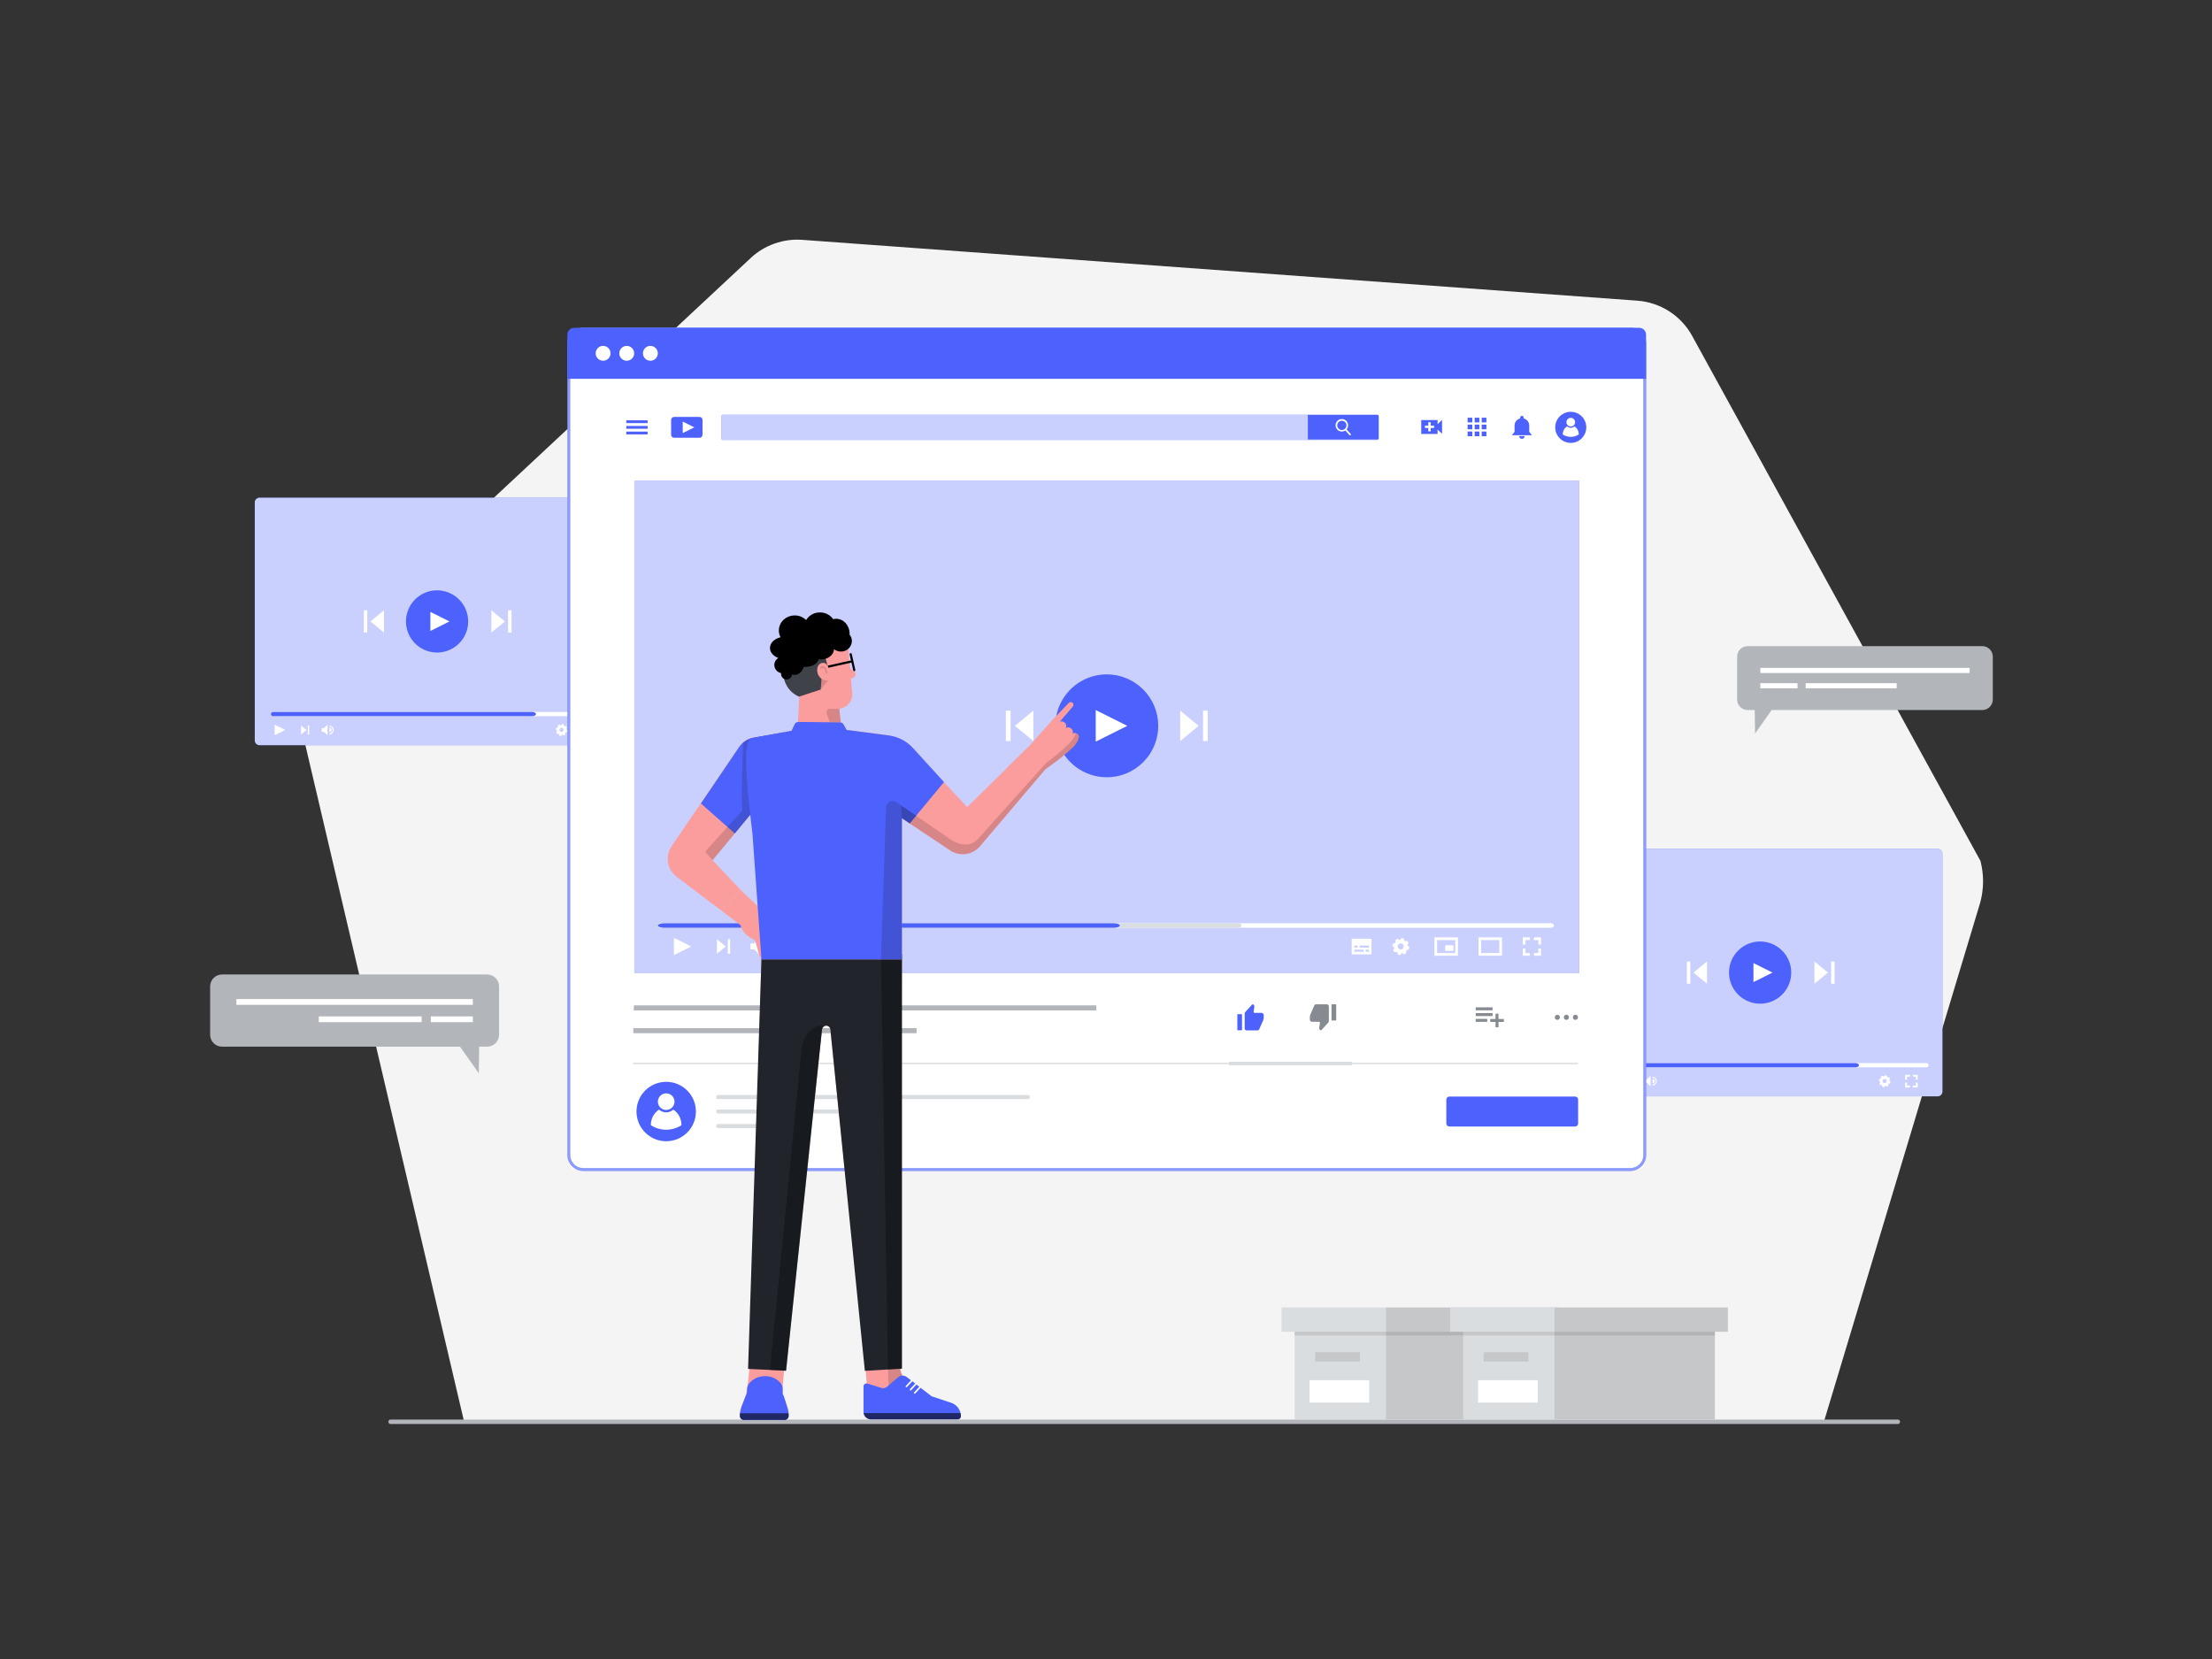 <svg class="gridItem__media" version="1.1" id="Layer_1" xmlns="http://www.w3.org/2000/svg" x="0px" y="0px" width="1600" height="1200" viewBox="0 0 1600 1200" style="baseline-shift: 0px; clip-rule: nonzero; color: rgb(61, 61, 61); color-interpolation: srgb; color-interpolation-filters: linearrgb; color-rendering: auto; cursor: auto; direction: ltr; display: block; fill: none; fill-opacity: 1; fill-rule: nonzero; font: 400 16px / 18.4px Lato, sans-serif; image-rendering: auto; letter-spacing: normal; marker: none; overflow: hidden; paint-order: normal; pointer-events: auto; shape-rendering: auto; stroke: none; stroke-dasharray: none; stroke-dashoffset: 0px; stroke-linecap: butt; stroke-linejoin: miter; stroke-miterlimit: 4; stroke-opacity: 1; stroke-width: 1px; text-anchor: start; text-decoration: none solid rgb(61, 61, 61); text-rendering: auto; visibility: visible; word-spacing: 0px; writing-mode: horizontal-tb;" fill="none" xmlns:xlink="http://www.w3.org/1999/xlink">
<rect x="0" y="0" width="1600" height="1200" fill="#333333" stroke="none"/>
<path d="M1224 243L1432.52 622.71C1435.09 632.624 1435.03 643.039 1432.33 652.92L1319.21 1028.63L335.45 1027.27L216.52 520.33C215.393 506.396 219.268 492.516 227.45 481.18L543 186.62C547.971 181.986 553.845 178.427 560.255 176.166C566.664 173.905 573.471 172.991 580.25 173.48L1184.25 217.48C1192.48 218.069 1200.43 220.714 1207.38 225.173C1214.32 229.631 1220.04 235.761 1224 243V243Z" fill="#F4F4F4" style="baseline-shift: 0px; fill: rgb(244, 244, 244); paint-order: normal; text-decoration: none solid rgb(61, 61, 61);"></path>
<path d="M444.54 360H187.75C185.839 360 184.29 361.549 184.29 363.46V535.54C184.29 537.451 185.839 539 187.75 539H444.54C446.451 539 448 537.451 448 535.54V363.46C448 361.549 446.451 360 444.54 360Z" class="change-color-in-svg" fill="#4D61FC" style="fill: rgb(77, 97, 252); baseline-shift: 0px; paint-order: normal; text-decoration: none solid rgb(61, 61, 61);"></path>
<path opacity="0.7" d="M444.54 360H187.75C185.839 360 184.29 361.549 184.29 363.46V535.54C184.29 537.451 185.839 539 187.75 539H444.54C446.451 539 448 537.451 448 535.54V363.46C448 361.549 446.451 360 444.54 360Z" fill="white" style="baseline-shift: 0px; fill: rgb(255, 255, 255); opacity: 0.7; paint-order: normal; text-decoration: none solid rgb(61, 61, 61);"></path>
<path d="M338.65 449.5C338.65 453.95 337.33 458.3 334.858 462C332.386 465.7 328.872 468.584 324.76 470.287C320.649 471.99 316.125 472.436 311.76 471.568C307.396 470.699 303.387 468.557 300.24 465.41C297.093 462.263 294.95 458.254 294.082 453.89C293.214 449.525 293.66 445.001 295.363 440.89C297.066 436.778 299.949 433.264 303.65 430.792C307.35 428.32 311.7 427 316.15 427C322.117 427 327.84 429.371 332.06 433.59C336.279 437.81 338.65 443.533 338.65 449.5Z" class="change-color-in-svg" fill="#4D61FC" style="fill: rgb(77, 97, 252); baseline-shift: 0px; paint-order: normal; text-decoration: none solid rgb(61, 61, 61);"></path>
<path d="M311.31 442.6V449.5V456.4L325.11 449.5L311.31 442.6Z" fill="white" style="baseline-shift: 0px; fill: rgb(255, 255, 255); paint-order: normal; text-decoration: none solid rgb(61, 61, 61);"></path>
<path d="M438 516.5C438.022 516.127 437.896 515.759 437.648 515.479C437.401 515.198 437.053 515.026 436.68 515H197.82C197.452 515.043 197.112 515.219 196.866 515.495C196.62 515.772 196.483 516.13 196.483 516.5C196.483 516.87 196.62 517.228 196.866 517.505C197.112 517.781 197.452 517.957 197.82 518H436.68C437.053 517.974 437.401 517.802 437.648 517.521C437.896 517.241 438.022 516.873 438 516.5V516.5Z" fill="white" style="baseline-shift: 0px; fill: rgb(255, 255, 255); paint-order: normal; text-decoration: none solid rgb(61, 61, 61);"></path>
<path d="M196 516.5C196 516.898 196.158 517.279 196.439 517.561C196.721 517.842 197.102 518 197.5 518H385C386.48 518 387.68 517.33 387.68 516.5C387.68 515.67 386.48 515 385 515H197.5C197.102 515 196.721 515.158 196.439 515.439C196.158 515.721 196 516.102 196 516.5Z" class="change-color-in-svg" fill="#4D61FC" style="fill: rgb(77, 97, 252); baseline-shift: 0px; paint-order: normal; text-decoration: none solid rgb(61, 61, 61);"></path>
<path d="M355.43 441.44V449.5V457.56L365.2 449.5L355.43 441.44Z" fill="white" style="baseline-shift: 0px; fill: rgb(255, 255, 255); paint-order: normal; text-decoration: none solid rgb(61, 61, 61);"></path>
<path d="M370 441.44H367.51V457.56H370V441.44Z" fill="white" style="baseline-shift: 0px; fill: rgb(255, 255, 255); paint-order: normal; text-decoration: none solid rgb(61, 61, 61);"></path>
<path d="M277.73 441.44V449.5V457.56L267.95 449.5L277.73 441.44Z" fill="white" style="baseline-shift: 0px; fill: rgb(255, 255, 255); paint-order: normal; text-decoration: none solid rgb(61, 61, 61);"></path>
<path d="M265.65 441.44H263.16V457.56H265.65V441.44Z" fill="white" style="baseline-shift: 0px; fill: rgb(255, 255, 255); paint-order: normal; text-decoration: none solid rgb(61, 61, 61);"></path>
<path d="M198.64 524.18V528.02V531.86L206.31 528.02L198.64 524.18Z" fill="white" style="baseline-shift: 0px; fill: rgb(255, 255, 255); paint-order: normal; text-decoration: none solid rgb(61, 61, 61);"></path>
<path d="M217.75 524.78V528.02V531.26L221.68 528.02L217.75 524.78Z" fill="white" style="baseline-shift: 0px; fill: rgb(255, 255, 255); paint-order: normal; text-decoration: none solid rgb(61, 61, 61);"></path>
<path d="M223.61 524.78H222.61V531.27H223.61V524.78Z" fill="white" style="baseline-shift: 0px; fill: rgb(255, 255, 255); paint-order: normal; text-decoration: none solid rgb(61, 61, 61);"></path>
<path d="M234.33 526.68H232.69V529.33H234.33L236.9 531.86V524.18L234.33 526.68Z" fill="white" style="baseline-shift: 0px; fill: rgb(255, 255, 255); paint-order: normal; text-decoration: none solid rgb(61, 61, 61);"></path>
<path d="M238.33 526.45V529.59C238.746 529.59 239.146 529.425 239.44 529.13C239.735 528.836 239.9 528.436 239.9 528.02C239.9 527.604 239.735 527.204 239.44 526.91C239.146 526.615 238.746 526.45 238.33 526.45V526.45Z" fill="white" style="baseline-shift: 0px; fill: rgb(255, 255, 255); paint-order: normal; text-decoration: none solid rgb(61, 61, 61);"></path>
<path d="M238.33 531.23V530.48C238.954 530.44 239.54 530.164 239.967 529.708C240.395 529.252 240.633 528.65 240.633 528.025C240.633 527.4 240.395 526.798 239.967 526.342C239.54 525.886 238.954 525.61 238.33 525.57V524.82C239.149 524.866 239.92 525.223 240.483 525.819C241.047 526.415 241.361 527.205 241.361 528.025C241.361 528.845 241.047 529.635 240.483 530.231C239.92 530.827 239.149 531.184 238.33 531.23Z" fill="white" style="baseline-shift: 0px; fill: rgb(255, 255, 255); paint-order: normal; text-decoration: none solid rgb(61, 61, 61);"></path>
<path d="M426.59 524.78H428.78V527.01H430.12V523.44H426.59V524.78Z" fill="white" style="baseline-shift: 0px; fill: rgb(255, 255, 255); paint-order: normal; text-decoration: none solid rgb(61, 61, 61);"></path>
<path d="M422.38 527.01V524.78H424.57V523.44H421.04V527.01H422.38Z" fill="white" style="baseline-shift: 0px; fill: rgb(255, 255, 255); paint-order: normal; text-decoration: none solid rgb(61, 61, 61);"></path>
<path d="M428.78 529.03V531.26H426.59V532.6H430.12V529.03H428.78Z" fill="white" style="baseline-shift: 0px; fill: rgb(255, 255, 255); paint-order: normal; text-decoration: none solid rgb(61, 61, 61);"></path>
<path d="M424.57 531.26H422.38V529.03H421.04V532.6H424.57V531.26Z" fill="white" style="baseline-shift: 0px; fill: rgb(255, 255, 255); paint-order: normal; text-decoration: none solid rgb(61, 61, 61);"></path>
<path d="M410.53 528.16L409.77 527.81C409.749 527.511 409.692 527.215 409.6 526.93L410.19 526.33L409.4 525.12L408.6 525.41C408.373 525.213 408.125 525.042 407.86 524.9V524L406.46 523.7L406.1 524.47C405.797 524.489 405.498 524.546 405.21 524.64L404.6 524.05L403.4 524.83L403.7 525.63C403.55 525.81 403.413 526 403.29 526.2L403.21 526.35V526.41H402.33C402.25 526.77 402.15 527.24 402.02 527.82L402.79 528.18C402.81 528.486 402.867 528.788 402.96 529.08L402.36 529.68L403 531L403.79 530.71C404.013 530.913 404.262 531.084 404.53 531.22V532.1L405.94 532.4L406.3 531.63C406.598 531.609 406.893 531.555 407.18 531.47L407.78 532.06L408.99 531.28L408.7 530.49C408.899 530.267 409.068 530.018 409.2 529.75H410.08C410.18 529.27 410.28 528.8 410.38 528.34L410.53 528.16ZM404.84 527.28C404.997 526.977 405.251 526.734 405.56 526.59C405.773 526.491 406.006 526.443 406.24 526.45C406.509 526.46 406.771 526.539 407 526.68C407.121 526.759 407.232 526.853 407.33 526.96C407.427 527.075 407.508 527.203 407.57 527.34C407.698 527.632 407.733 527.957 407.67 528.27C407.601 528.579 407.436 528.859 407.2 529.07C407.088 529.174 406.96 529.258 406.82 529.32C406.69 529.38 406.552 529.42 406.41 529.44C406.146 529.474 405.877 529.44 405.63 529.34C405.41 529.256 405.214 529.118 405.06 528.94C404.837 528.679 404.707 528.352 404.69 528.01C404.68 527.883 404.68 527.756 404.69 527.63C404.69 527.63 404.73 527.5 404.84 527.28ZM403.16 526.22C403.133 526.258 403.11 526.298 403.09 526.34L403.16 526.22Z" fill="white" style="baseline-shift: 0px; fill: rgb(255, 255, 255); paint-order: normal; text-decoration: none solid rgb(61, 61, 61);"></path>
<path d="M1401.54 614H1144.75C1142.84 614 1141.29 615.549 1141.29 617.46V789.54C1141.29 791.451 1142.84 793 1144.75 793H1401.54C1403.45 793 1405 791.451 1405 789.54V617.46C1405 615.549 1403.45 614 1401.54 614Z" class="change-color-in-svg" fill="#4D61FC" style="fill: rgb(77, 97, 252); baseline-shift: 0px; paint-order: normal; text-decoration: none solid rgb(61, 61, 61);"></path>
<path opacity="0.7" d="M1401.54 614H1144.75C1142.84 614 1141.29 615.549 1141.29 617.46V789.54C1141.29 791.451 1142.84 793 1144.75 793H1401.54C1403.45 793 1405 791.451 1405 789.54V617.46C1405 615.549 1403.45 614 1401.54 614Z" fill="white" style="baseline-shift: 0px; fill: rgb(255, 255, 255); opacity: 0.7; paint-order: normal; text-decoration: none solid rgb(61, 61, 61);"></path>
<path d="M1295.65 703.5C1295.65 707.95 1294.33 712.3 1291.86 716C1289.39 719.7 1285.87 722.584 1281.76 724.287C1277.65 725.99 1273.13 726.436 1268.76 725.568C1264.4 724.7 1260.39 722.557 1257.24 719.41C1254.09 716.263 1251.95 712.254 1251.08 707.89C1250.21 703.525 1250.66 699.001 1252.36 694.89C1254.07 690.778 1256.95 687.264 1260.65 684.792C1264.35 682.32 1268.7 681 1273.15 681C1279.12 681 1284.84 683.371 1289.06 687.59C1293.28 691.81 1295.65 697.533 1295.65 703.5V703.5Z" class="change-color-in-svg" fill="#4D61FC" style="fill: rgb(77, 97, 252); baseline-shift: 0px; paint-order: normal; text-decoration: none solid rgb(61, 61, 61);"></path>
<path d="M1268.31 696.6V703.5V710.4L1282.11 703.5L1268.31 696.6Z" fill="white" style="baseline-shift: 0px; fill: rgb(255, 255, 255); paint-order: normal; text-decoration: none solid rgb(61, 61, 61);"></path>
<path d="M1395 770.5C1395.02 770.127 1394.9 769.759 1394.65 769.479C1394.4 769.198 1394.05 769.026 1393.68 769H1154.82C1154.45 769.043 1154.11 769.219 1153.87 769.495C1153.62 769.772 1153.48 770.13 1153.48 770.5C1153.48 770.87 1153.62 771.228 1153.87 771.505C1154.11 771.781 1154.45 771.957 1154.82 772H1393.68C1394.05 771.974 1394.4 771.802 1394.65 771.521C1394.9 771.241 1395.02 770.873 1395 770.5V770.5Z" fill="white" style="baseline-shift: 0px; fill: rgb(255, 255, 255); paint-order: normal; text-decoration: none solid rgb(61, 61, 61);"></path>
<path d="M1153 770.5C1153 770.898 1153.16 771.279 1153.44 771.561C1153.72 771.842 1154.1 772 1154.5 772H1342C1343.48 772 1344.68 771.33 1344.68 770.5C1344.68 769.67 1343.48 769 1342 769H1154.5C1154.1 769 1153.72 769.158 1153.44 769.439C1153.16 769.721 1153 770.102 1153 770.5Z" class="change-color-in-svg" fill="#4D61FC" style="fill: rgb(77, 97, 252); baseline-shift: 0px; paint-order: normal; text-decoration: none solid rgb(61, 61, 61);"></path>
<path d="M1312.43 695.44V703.5V711.56L1322.2 703.5L1312.43 695.44Z" fill="white" style="baseline-shift: 0px; fill: rgb(255, 255, 255); paint-order: normal; text-decoration: none solid rgb(61, 61, 61);"></path>
<path d="M1327 695.44H1324.51V711.56H1327V695.44Z" fill="white" style="baseline-shift: 0px; fill: rgb(255, 255, 255); paint-order: normal; text-decoration: none solid rgb(61, 61, 61);"></path>
<path d="M1234.72 695.44V703.5V711.56L1224.95 703.5L1234.72 695.44Z" fill="white" style="baseline-shift: 0px; fill: rgb(255, 255, 255); paint-order: normal; text-decoration: none solid rgb(61, 61, 61);"></path>
<path d="M1222.65 695.44H1220.16V711.56H1222.65V695.44Z" fill="white" style="baseline-shift: 0px; fill: rgb(255, 255, 255); paint-order: normal; text-decoration: none solid rgb(61, 61, 61);"></path>
<path d="M1155.64 778.18V782.02V785.86L1163.31 782.02L1155.64 778.18Z" fill="white" style="baseline-shift: 0px; fill: rgb(255, 255, 255); paint-order: normal; text-decoration: none solid rgb(61, 61, 61);"></path>
<path d="M1174.75 778.78V782.02V785.26L1178.68 782.02L1174.75 778.78Z" fill="white" style="baseline-shift: 0px; fill: rgb(255, 255, 255); paint-order: normal; text-decoration: none solid rgb(61, 61, 61);"></path>
<path d="M1180.61 778.78H1179.61V785.27H1180.61V778.78Z" fill="white" style="baseline-shift: 0px; fill: rgb(255, 255, 255); paint-order: normal; text-decoration: none solid rgb(61, 61, 61);"></path>
<path d="M1191.33 780.68H1189.69V783.33H1191.33L1193.9 785.86V778.18L1191.33 780.68Z" fill="white" style="baseline-shift: 0px; fill: rgb(255, 255, 255); paint-order: normal; text-decoration: none solid rgb(61, 61, 61);"></path>
<path d="M1195.33 780.45V783.59C1195.75 783.59 1196.15 783.425 1196.44 783.13C1196.73 782.836 1196.9 782.436 1196.9 782.02C1196.9 781.604 1196.73 781.204 1196.44 780.91C1196.15 780.615 1195.75 780.45 1195.33 780.45V780.45Z" fill="white" style="baseline-shift: 0px; fill: rgb(255, 255, 255); paint-order: normal; text-decoration: none solid rgb(61, 61, 61);"></path>
<path d="M1195.33 785.23V784.48C1195.95 784.44 1196.54 784.164 1196.97 783.708C1197.4 783.252 1197.63 782.65 1197.63 782.025C1197.63 781.4 1197.4 780.798 1196.97 780.342C1196.54 779.886 1195.95 779.61 1195.33 779.57V778.82C1196.15 778.866 1196.92 779.223 1197.48 779.819C1198.05 780.415 1198.36 781.205 1198.36 782.025C1198.36 782.845 1198.05 783.635 1197.48 784.231C1196.92 784.827 1196.15 785.184 1195.33 785.23V785.23Z" fill="white" style="baseline-shift: 0px; fill: rgb(255, 255, 255); paint-order: normal; text-decoration: none solid rgb(61, 61, 61);"></path>
<path d="M1383.59 778.78H1385.78V781.01H1387.12V777.44H1383.59V778.78Z" fill="white" style="baseline-shift: 0px; fill: rgb(255, 255, 255); paint-order: normal; text-decoration: none solid rgb(61, 61, 61);"></path>
<path d="M1379.38 781.01V778.78H1381.57V777.44H1378.04V781.01H1379.38Z" fill="white" style="baseline-shift: 0px; fill: rgb(255, 255, 255); paint-order: normal; text-decoration: none solid rgb(61, 61, 61);"></path>
<path d="M1385.78 783.03V785.26H1383.59V786.6H1387.12V783.03H1385.78Z" fill="white" style="baseline-shift: 0px; fill: rgb(255, 255, 255); paint-order: normal; text-decoration: none solid rgb(61, 61, 61);"></path>
<path d="M1381.57 785.26H1379.38V783.03H1378.04V786.6H1381.57V785.26Z" fill="white" style="baseline-shift: 0px; fill: rgb(255, 255, 255); paint-order: normal; text-decoration: none solid rgb(61, 61, 61);"></path>
<path d="M1367.53 782.16L1366.77 781.81C1366.75 781.511 1366.69 781.215 1366.6 780.93L1367.19 780.33L1366.4 779.12L1365.6 779.41C1365.37 779.213 1365.12 779.042 1364.86 778.9V778L1363.46 777.7L1363.1 778.47C1362.8 778.489 1362.5 778.546 1362.21 778.64L1361.6 778.05L1360.4 778.83L1360.7 779.63C1360.55 779.81 1360.41 780 1360.29 780.2L1360.21 780.35V780.41H1359.33C1359.25 780.77 1359.15 781.24 1359.02 781.82L1359.79 782.18C1359.81 782.486 1359.87 782.788 1359.96 783.08L1359.36 783.68L1360 785L1360.79 784.71C1361.01 784.913 1361.26 785.084 1361.53 785.22V786.1L1362.94 786.4L1363.3 785.63C1363.6 785.609 1363.89 785.555 1364.18 785.47L1364.78 786.06L1365.99 785.28L1365.7 784.49C1365.9 784.267 1366.07 784.018 1366.2 783.75H1367.08C1367.18 783.27 1367.28 782.8 1367.38 782.34L1367.53 782.16ZM1361.84 781.28C1362 780.977 1362.25 780.734 1362.56 780.59C1362.77 780.491 1363.01 780.443 1363.24 780.45C1363.51 780.46 1363.77 780.539 1364 780.68C1364.12 780.759 1364.23 780.853 1364.33 780.96C1364.43 781.075 1364.51 781.203 1364.57 781.34C1364.7 781.632 1364.73 781.957 1364.67 782.27C1364.6 782.579 1364.44 782.859 1364.2 783.07C1364.09 783.174 1363.96 783.258 1363.82 783.32C1363.69 783.38 1363.55 783.42 1363.41 783.44C1363.15 783.474 1362.88 783.44 1362.63 783.34C1362.41 783.256 1362.21 783.118 1362.06 782.94C1361.84 782.679 1361.71 782.352 1361.69 782.01C1361.68 781.883 1361.68 781.756 1361.69 781.63C1361.69 781.63 1361.73 781.5 1361.84 781.28ZM1360.16 780.22C1360.13 780.258 1360.11 780.298 1360.09 780.34L1360.16 780.22Z" fill="white" style="baseline-shift: 0px; fill: rgb(255, 255, 255); paint-order: normal; text-decoration: none solid rgb(61, 61, 61);"></path>
<path d="M1373 1030H282.28C281.901 1029.94 281.557 1029.75 281.308 1029.46C281.059 1029.16 280.923 1028.79 280.923 1028.41C280.923 1028.03 281.059 1027.66 281.308 1027.36C281.557 1027.07 281.901 1026.88 282.28 1026.82H1373C1373.38 1026.88 1373.72 1027.07 1373.97 1027.36C1374.22 1027.66 1374.36 1028.03 1374.36 1028.41C1374.36 1028.79 1374.22 1029.16 1373.97 1029.46C1373.72 1029.75 1373.38 1029.94 1373 1030Z" fill="#B2B6BB" style="baseline-shift: 0px; fill: rgb(178, 182, 187); paint-order: normal; text-decoration: none solid rgb(61, 61, 61);"></path>
<path d="M1184.71 238.05H416.44C413.679 238.05 411.44 240.289 411.44 243.05V840.96C411.44 843.721 413.679 845.96 416.44 845.96H1184.71C1187.47 845.96 1189.71 843.721 1189.71 840.96V243.05C1189.71 240.289 1187.47 238.05 1184.71 238.05Z" fill="white" style="baseline-shift: 0px; fill: rgb(255, 255, 255); paint-order: normal; text-decoration: none solid rgb(61, 61, 61);"></path>
<path d="M1179.47 847H421.68C418.632 846.932 415.735 845.656 413.627 843.452C411.519 841.249 410.373 838.298 410.44 835.25V248.75C410.373 245.702 411.519 242.751 413.627 240.548C415.735 238.344 418.632 237.068 421.68 237H1179.47C1182.52 237.071 1185.41 238.348 1187.52 240.551C1189.63 242.753 1190.77 245.702 1190.71 248.75V835.25C1190.77 838.298 1189.63 841.247 1187.52 843.449C1185.41 845.652 1182.52 846.929 1179.47 847V847ZM421.68 239.09C420.439 239.117 419.215 239.389 418.079 239.889C416.943 240.389 415.917 241.109 415.059 242.006C414.201 242.903 413.528 243.96 413.078 245.117C412.629 246.275 412.412 247.509 412.44 248.75V835.25C412.412 836.491 412.629 837.725 413.078 838.883C413.528 840.04 414.201 841.097 415.059 841.994C415.917 842.891 416.943 843.611 418.079 844.111C419.215 844.611 420.439 844.883 421.68 844.91H1179.47C1181.98 844.852 1184.36 843.803 1186.09 841.991C1187.82 840.18 1188.76 837.756 1188.71 835.25V248.75C1188.76 246.244 1187.82 243.82 1186.09 242.009C1184.36 240.197 1181.98 239.148 1179.47 239.09H421.68Z" class="change-color-in-svg" fill="#4D61FC" style="fill: rgb(77, 97, 252); baseline-shift: 0px; paint-order: normal; text-decoration: none solid rgb(61, 61, 61);"></path>
<g opacity="0.6" style="baseline-shift: 0px; opacity: 0.6; paint-order: normal; text-decoration: none solid rgb(61, 61, 61);">
<path opacity="0.6" d="M1179.47 847H421.68C418.632 846.932 415.735 845.656 413.627 843.452C411.519 841.249 410.373 838.298 410.44 835.25V248.75C410.373 245.702 411.519 242.751 413.627 240.548C415.735 238.344 418.632 237.068 421.68 237H1179.47C1182.52 237.071 1185.41 238.348 1187.52 240.551C1189.63 242.753 1190.77 245.702 1190.71 248.75V835.25C1190.77 838.298 1189.63 841.247 1187.52 843.449C1185.41 845.652 1182.52 846.929 1179.47 847V847ZM421.68 239.09C420.439 239.117 419.215 239.389 418.079 239.889C416.943 240.389 415.917 241.109 415.059 242.006C414.201 242.903 413.528 243.96 413.078 245.117C412.629 246.275 412.412 247.509 412.44 248.75V835.25C412.412 836.491 412.629 837.725 413.078 838.883C413.528 840.04 414.201 841.097 415.059 841.994C415.917 842.891 416.943 843.611 418.079 844.111C419.215 844.611 420.439 844.883 421.68 844.91H1179.47C1181.98 844.852 1184.36 843.803 1186.09 841.991C1187.82 840.18 1188.76 837.756 1188.71 835.25V248.75C1188.76 246.244 1187.82 243.82 1186.09 242.009C1184.36 240.197 1181.98 239.148 1179.47 239.09H421.68Z" fill="white" style="baseline-shift: 0px; fill: rgb(255, 255, 255); opacity: 0.6; paint-order: normal; text-decoration: none solid rgb(61, 61, 61);"></path>
</g>
<path d="M1142.3 347.85H458.85V703.66H1142.3V347.85Z" class="change-color-in-svg" fill="#4D61FC" style="fill: rgb(77, 97, 252); baseline-shift: 0px; paint-order: normal; text-decoration: none solid rgb(61, 61, 61);"></path>
<path opacity="0.7" d="M1142.3 347.85H458.85V703.66H1142.3V347.85Z" fill="white" style="baseline-shift: 0px; fill: rgb(255, 255, 255); opacity: 0.7; paint-order: normal; text-decoration: none solid rgb(61, 61, 61);"></path>
<path d="M793 727.2H458.46V730.88H793V727.2Z" fill="#B2B6BB" style="baseline-shift: 0px; fill: rgb(178, 182, 187); paint-order: normal; text-decoration: none solid rgb(61, 61, 61);"></path>
<path d="M552 743.68H458.12V747.36H552V743.68Z" fill="#B2B6BB" style="baseline-shift: 0px; fill: rgb(178, 182, 187); paint-order: normal; text-decoration: none solid rgb(61, 61, 61);"></path>
<path d="M663 743.68H569.12V747.36H663V743.68Z" fill="#B2B6BB" style="baseline-shift: 0px; fill: rgb(178, 182, 187); paint-order: normal; text-decoration: none solid rgb(61, 61, 61);"></path>
<path d="M560.56 748.02C561.941 748.02 563.06 746.901 563.06 745.52C563.06 744.139 561.941 743.02 560.56 743.02C559.179 743.02 558.06 744.139 558.06 745.52C558.06 746.901 559.179 748.02 560.56 748.02Z" fill="#B2B6BB" style="baseline-shift: 0px; fill: rgb(178, 182, 187); paint-order: normal; text-decoration: none solid rgb(61, 61, 61);"></path>
<path d="M837.78 525C837.78 532.359 835.598 539.554 831.509 545.673C827.42 551.792 821.609 556.561 814.81 559.378C808.01 562.194 800.529 562.931 793.311 561.495C786.093 560.059 779.462 556.515 774.258 551.311C769.055 546.108 765.511 539.477 764.075 532.259C762.639 525.041 763.376 517.56 766.192 510.76C769.009 503.961 773.778 498.15 779.897 494.061C786.016 489.972 793.21 487.79 800.57 487.79C805.457 487.789 810.296 488.75 814.811 490.62C819.326 492.489 823.429 495.23 826.884 498.686C830.34 502.141 833.081 506.244 834.95 510.759C836.82 515.274 837.781 520.113 837.78 525V525Z" class="change-color-in-svg" fill="#4D61FC" style="fill: rgb(77, 97, 252); baseline-shift: 0px; paint-order: normal; text-decoration: none solid rgb(61, 61, 61);"></path>
<path d="M792.58 513.61V525.02V536.43L815.4 525.02L792.58 513.61Z" fill="white" style="baseline-shift: 0px; fill: rgb(255, 255, 255); paint-order: normal; text-decoration: none solid rgb(61, 61, 61);"></path>
<path d="M853.67 514V525.02V536.04L867.02 525.02L853.67 514Z" fill="white" style="baseline-shift: 0px; fill: rgb(255, 255, 255); paint-order: normal; text-decoration: none solid rgb(61, 61, 61);"></path>
<path d="M873.58 514H870.18V536.04H873.58V514Z" fill="white" style="baseline-shift: 0px; fill: rgb(255, 255, 255); paint-order: normal; text-decoration: none solid rgb(61, 61, 61);"></path>
<path d="M747.48 514V525.02V536.04L734.12 525.02L747.48 514Z" fill="white" style="baseline-shift: 0px; fill: rgb(255, 255, 255); paint-order: normal; text-decoration: none solid rgb(61, 61, 61);"></path>
<path d="M730.97 514H727.57V536.04H730.97V514Z" fill="white" style="baseline-shift: 0px; fill: rgb(255, 255, 255); paint-order: normal; text-decoration: none solid rgb(61, 61, 61);"></path>
<path d="M912.26 732.62H907.43C907.334 732.622 907.239 732.604 907.152 732.566C907.064 732.528 906.985 732.471 906.922 732.4C906.858 732.329 906.811 732.244 906.783 732.153C906.755 732.061 906.747 731.965 906.76 731.87V731.68C906.77 731.572 906.79 731.465 906.82 731.36L907.26 728.56C907.285 728.347 907.285 728.133 907.26 727.92C907.26 727.84 907.26 727.73 907.26 727.61C907.226 727.388 907.137 727.178 907 727L906.75 726.71C906.62 726.6 906.58 726.53 906.43 726.49H906.22C906.066 726.493 905.914 726.531 905.777 726.602C905.64 726.673 905.521 726.775 905.43 726.9L900.7 732.09C900.572 732.222 900.471 732.379 900.404 732.551C900.337 732.722 900.305 732.906 900.31 733.09V743.92C900.31 744.286 900.455 744.637 900.714 744.896C900.973 745.155 901.324 745.3 901.69 745.3H909.57C909.835 745.299 910.095 745.221 910.317 745.076C910.539 744.93 910.714 744.723 910.82 744.48L913.72 737.89C913.854 737.597 913.948 737.288 914 736.97C914.068 736.597 914.095 736.218 914.08 735.84V734.18C914.08 733.948 914.01 733.722 913.88 733.53C913.717 733.247 913.48 733.013 913.195 732.853C912.91 732.693 912.587 732.612 912.26 732.62V732.62Z" class="change-color-in-svg" fill="#4D61FC" style="fill: rgb(77, 97, 252); baseline-shift: 0px; paint-order: normal; text-decoration: none solid rgb(61, 61, 61);"></path>
<path d="M898.1 733.56H895.29C895.13 733.56 895 733.69 895 733.85V744.94C895 745.1 895.13 745.23 895.29 745.23H898.1C898.26 745.23 898.39 745.1 898.39 744.94V733.85C898.39 733.69 898.26 733.56 898.1 733.56Z" class="change-color-in-svg" fill="#4D61FC" style="fill: rgb(77, 97, 252); baseline-shift: 0px; paint-order: normal; text-decoration: none solid rgb(61, 61, 61);"></path>
<path d="M949.25 739.07H954.09C954.184 739.071 954.277 739.091 954.363 739.13C954.449 739.17 954.525 739.227 954.588 739.297C954.65 739.368 954.697 739.451 954.725 739.541C954.753 739.631 954.761 739.726 954.75 739.82V740.01L954.69 740.33L954.24 743.13C954.21 743.342 954.21 743.558 954.24 743.77C954.24 743.86 954.24 743.96 954.24 744.09C954.278 744.316 954.37 744.529 954.51 744.71L954.77 745C954.851 745.1 954.959 745.176 955.08 745.22H955.29C955.443 745.218 955.595 745.181 955.732 745.112C955.869 745.043 955.988 744.943 956.08 744.82L960.81 739.62C960.939 739.488 961.041 739.332 961.108 739.16C961.175 738.988 961.206 738.804 961.2 738.62V727.84C961.2 727.474 961.055 727.123 960.796 726.864C960.537 726.605 960.186 726.46 959.82 726.46H951.94C951.675 726.461 951.415 726.539 951.193 726.684C950.971 726.83 950.796 727.037 950.69 727.28L947.79 733.87C947.663 734.166 947.57 734.474 947.51 734.79C947.451 735.163 947.427 735.542 947.44 735.92V737.58C947.438 737.814 947.504 738.043 947.63 738.24C947.804 738.508 948.045 738.725 948.329 738.871C948.614 739.016 948.931 739.085 949.25 739.07V739.07Z" fill="#868A91" style="baseline-shift: 0px; fill: rgb(134, 138, 145); paint-order: normal; text-decoration: none solid rgb(61, 61, 61);"></path>
<path d="M966.22 726.46H963.41C963.25 726.46 963.12 726.59 963.12 726.75V737.84C963.12 738 963.25 738.13 963.41 738.13H966.22C966.38 738.13 966.51 738 966.51 737.84V726.75C966.51 726.59 966.38 726.46 966.22 726.46Z" fill="#868A91" style="baseline-shift: 0px; fill: rgb(134, 138, 145); paint-order: normal; text-decoration: none solid rgb(61, 61, 61);"></path>
<path d="M1079.61 728.64H1067.41V730.78H1079.61V728.64Z" fill="#868A91" style="baseline-shift: 0px; fill: rgb(134, 138, 145); paint-order: normal; text-decoration: none solid rgb(61, 61, 61);"></path>
<path d="M1079.61 732.81H1067.41V734.95H1079.61V732.81Z" fill="#868A91" style="baseline-shift: 0px; fill: rgb(134, 138, 145); paint-order: normal; text-decoration: none solid rgb(61, 61, 61);"></path>
<path d="M1075.77 736.98H1067.41V739.12H1075.77V736.98Z" fill="#868A91" style="baseline-shift: 0px; fill: rgb(134, 138, 145); paint-order: normal; text-decoration: none solid rgb(61, 61, 61);"></path>
<path d="M1083.89 733.21H1081.76V737.07H1077.9V739.2H1081.76V743.06H1083.89V739.2H1087.75V737.07H1083.89V733.21Z" fill="#868A91" style="baseline-shift: 0px; fill: rgb(134, 138, 145); paint-order: normal; text-decoration: none solid rgb(61, 61, 61);"></path>
<path d="M1139.54 737.7C1139.17 737.702 1138.82 737.595 1138.51 737.393C1138.2 737.191 1137.97 736.903 1137.82 736.565C1137.68 736.227 1137.64 735.855 1137.71 735.495C1137.78 735.136 1137.96 734.805 1138.22 734.545C1138.48 734.286 1138.81 734.108 1139.17 734.036C1139.52 733.964 1139.9 734 1140.24 734.14C1140.57 734.28 1140.86 734.517 1141.07 734.821C1141.27 735.126 1141.38 735.484 1141.38 735.85C1141.38 736.339 1141.19 736.808 1140.84 737.155C1140.5 737.501 1140.03 737.697 1139.54 737.7V737.7Z" fill="#868A91" style="baseline-shift: 0px; fill: rgb(134, 138, 145); paint-order: normal; text-decoration: none solid rgb(61, 61, 61);"></path>
<path d="M1133 737.7C1132.63 737.7 1132.28 737.592 1131.97 737.388C1131.67 737.185 1131.43 736.896 1131.29 736.558C1131.15 736.22 1131.11 735.848 1131.19 735.489C1131.26 735.13 1131.43 734.801 1131.69 734.542C1131.95 734.283 1132.28 734.107 1132.64 734.036C1133 733.964 1133.37 734.001 1133.71 734.141C1134.05 734.281 1134.33 734.518 1134.54 734.822C1134.74 735.126 1134.85 735.484 1134.85 735.85C1134.85 736.341 1134.65 736.811 1134.31 737.158C1133.96 737.505 1133.49 737.7 1133 737.7V737.7Z" fill="#868A91" style="baseline-shift: 0px; fill: rgb(134, 138, 145); paint-order: normal; text-decoration: none solid rgb(61, 61, 61);"></path>
<path d="M1126.47 737.7C1127.49 737.7 1128.32 736.872 1128.32 735.85C1128.32 734.828 1127.49 734 1126.47 734C1125.45 734 1124.62 734.828 1124.62 735.85C1124.62 736.872 1125.45 737.7 1126.47 737.7Z" fill="#868A91" style="baseline-shift: 0px; fill: rgb(134, 138, 145); paint-order: normal; text-decoration: none solid rgb(61, 61, 61);"></path>
<path d="M415.38 237.11H1185.65C1186.98 237.11 1188.25 237.637 1189.19 238.575C1190.12 239.512 1190.65 240.784 1190.65 242.11V274H410.38V242.11C410.38 240.784 410.907 239.512 411.844 238.575C412.782 237.637 414.054 237.11 415.38 237.11V237.11Z" class="change-color-in-svg" fill="#4D61FC" style="fill: rgb(77, 97, 252); baseline-shift: 0px; paint-order: normal; text-decoration: none solid rgb(61, 61, 61);"></path>
<path d="M436.24 260.94C439.211 260.94 441.62 258.531 441.62 255.56C441.62 252.589 439.211 250.18 436.24 250.18C433.269 250.18 430.86 252.589 430.86 255.56C430.86 258.531 433.269 260.94 436.24 260.94Z" fill="white" style="baseline-shift: 0px; fill: rgb(255, 255, 255); paint-order: normal; text-decoration: none solid rgb(61, 61, 61);"></path>
<path d="M453.34 260.94C456.311 260.94 458.72 258.531 458.72 255.56C458.72 252.589 456.311 250.18 453.34 250.18C450.369 250.18 447.96 252.589 447.96 255.56C447.96 258.531 450.369 260.94 453.34 260.94Z" fill="white" style="baseline-shift: 0px; fill: rgb(255, 255, 255); paint-order: normal; text-decoration: none solid rgb(61, 61, 61);"></path>
<path d="M470.44 260.94C473.411 260.94 475.82 258.531 475.82 255.56C475.82 252.589 473.411 250.18 470.44 250.18C467.469 250.18 465.06 252.589 465.06 255.56C465.06 258.531 467.469 260.94 470.44 260.94Z" fill="white" style="baseline-shift: 0px; fill: rgb(255, 255, 255); paint-order: normal; text-decoration: none solid rgb(61, 61, 61);"></path>
<path d="M487.5 678.37V684.61V690.85L499.98 684.61L487.5 678.37Z" fill="white" style="baseline-shift: 0px; fill: rgb(255, 255, 255); paint-order: normal; text-decoration: none solid rgb(61, 61, 61);"></path>
<path d="M518.57 679.34V684.61V689.88L524.95 684.61L518.57 679.34Z" fill="white" style="baseline-shift: 0px; fill: rgb(255, 255, 255); paint-order: normal; text-decoration: none solid rgb(61, 61, 61);"></path>
<path d="M528.08 679.34H526.46V689.88H528.08V679.34Z" fill="white" style="baseline-shift: 0px; fill: rgb(255, 255, 255); paint-order: normal; text-decoration: none solid rgb(61, 61, 61);"></path>
<path d="M545.5 682.43H542.83V686.73H545.5L549.68 690.85V678.37L545.5 682.43Z" fill="white" style="baseline-shift: 0px; fill: rgb(255, 255, 255); paint-order: normal; text-decoration: none solid rgb(61, 61, 61);"></path>
<path d="M552 682V687.11C552.65 687.069 553.26 686.782 553.706 686.308C554.152 685.833 554.4 685.206 554.4 684.555C554.4 683.904 554.152 683.277 553.706 682.802C553.26 682.328 552.65 682.041 552 682Z" fill="white" style="baseline-shift: 0px; fill: rgb(255, 255, 255); paint-order: normal; text-decoration: none solid rgb(61, 61, 61);"></path>
<path d="M552 689.2C553.168 689.123 554.262 688.605 555.062 687.751C555.862 686.896 556.307 685.77 556.307 684.6C556.307 683.43 555.862 682.304 555.062 681.449C554.262 680.595 553.168 680.077 552 680" fill="white" style="baseline-shift: 0px; fill: rgb(255, 255, 255); paint-order: normal; text-decoration: none solid rgb(61, 61, 61);"></path>
<path d="M568.86 685.58V684.34H571.29V685.58H568.86Z" fill="white" style="baseline-shift: 0px; fill: rgb(255, 255, 255); paint-order: normal; text-decoration: none solid rgb(61, 61, 61);"></path>
<path d="M572.25 683.86V682.62H573.48V683.86H572.25ZM572.25 687.31V686.07H573.48V687.31H572.25Z" fill="white" style="baseline-shift: 0px; fill: rgb(255, 255, 255); paint-order: normal; text-decoration: none solid rgb(61, 61, 61);"></path>
<path d="M574.87 685.58V684.34H577.31V685.58H574.87Z" fill="white" style="baseline-shift: 0px; fill: rgb(255, 255, 255); paint-order: normal; text-decoration: none solid rgb(61, 61, 61);"></path>
<path d="M577.88 685.58V684.34H580.32V685.58H577.88Z" fill="white" style="baseline-shift: 0px; fill: rgb(255, 255, 255); paint-order: normal; text-decoration: none solid rgb(61, 61, 61);"></path>
<path d="M582.88 687.42L584.48 680.73H585.41L583.79 687.42H582.88Z" fill="white" style="baseline-shift: 0px; fill: rgb(255, 255, 255); paint-order: normal; text-decoration: none solid rgb(61, 61, 61);"></path>
<path d="M588.42 685.58V684.34H590.85V685.58H588.42Z" fill="white" style="baseline-shift: 0px; fill: rgb(255, 255, 255); paint-order: normal; text-decoration: none solid rgb(61, 61, 61);"></path>
<path d="M591.81 683.86V682.62H593.05V683.86H591.81ZM591.81 687.31V686.07H593.05V687.31H591.81Z" fill="white" style="baseline-shift: 0px; fill: rgb(255, 255, 255); paint-order: normal; text-decoration: none solid rgb(61, 61, 61);"></path>
<path d="M594.44 685.58V684.34H596.87V685.58H594.44Z" fill="white" style="baseline-shift: 0px; fill: rgb(255, 255, 255); paint-order: normal; text-decoration: none solid rgb(61, 61, 61);"></path>
<path d="M597.45 685.58V684.34H599.88V685.58H597.45Z" fill="white" style="baseline-shift: 0px; fill: rgb(255, 255, 255); paint-order: normal; text-decoration: none solid rgb(61, 61, 61);"></path>
<path d="M600.83 683.86V682.62H602.07V683.86H600.83ZM600.83 687.31V686.07H602.07V687.31H600.83Z" fill="white" style="baseline-shift: 0px; fill: rgb(255, 255, 255); paint-order: normal; text-decoration: none solid rgb(61, 61, 61);"></path>
<path d="M603.46 685.58V684.34H605.9V685.58H603.46Z" fill="white" style="baseline-shift: 0px; fill: rgb(255, 255, 255); paint-order: normal; text-decoration: none solid rgb(61, 61, 61);"></path>
<path d="M606.47 685.58V684.34H608.9V685.58H606.47Z" fill="white" style="baseline-shift: 0px; fill: rgb(255, 255, 255); paint-order: normal; text-decoration: none solid rgb(61, 61, 61);"></path>
<path d="M977.71 679V690.35H992.06V679H977.71ZM979.6 683.92H981.89V685.45H979.6V683.92ZM986.32 688.44H979.6V686.92H986.32V688.44ZM990.15 688.44H987.87V686.92H990.15V688.44ZM990.15 685.44H983.44V683.91H990.15V685.44Z" fill="white" style="baseline-shift: 0px; fill: rgb(255, 255, 255); paint-order: normal; text-decoration: none solid rgb(61, 61, 61);"></path>
<path d="M1086.43 691.31H1069.43V678H1086.43V691.31ZM1071.36 689.36H1084.48V680H1071.36V689.36Z" fill="white" style="baseline-shift: 0px; fill: rgb(255, 255, 255); paint-order: normal; text-decoration: none solid rgb(61, 61, 61);"></path>
<path d="M1054.58 691.31H1037.58V678H1054.58V691.31ZM1039.51 689.36H1052.63V680H1039.51V689.36Z" fill="white" style="baseline-shift: 0px; fill: rgb(255, 255, 255); paint-order: normal; text-decoration: none solid rgb(61, 61, 61);"></path>
<path d="M1045.34 683.75V687.75H1051.34V683.75H1045.34Z" fill="white" style="baseline-shift: 0px; fill: rgb(255, 255, 255); paint-order: normal; text-decoration: none solid rgb(61, 61, 61);"></path>
<path d="M1109.53 679.97H1112.71V683.2H1114.66V678.02H1109.53V679.97Z" fill="white" style="baseline-shift: 0px; fill: rgb(255, 255, 255); paint-order: normal; text-decoration: none solid rgb(61, 61, 61);"></path>
<path d="M1103.42 683.2V679.97H1106.6V678.02H1101.47V683.2H1103.42Z" fill="white" style="baseline-shift: 0px; fill: rgb(255, 255, 255); paint-order: normal; text-decoration: none solid rgb(61, 61, 61);"></path>
<path d="M1112.71 686.13V689.36H1109.53V691.31H1114.66V686.13H1112.71Z" fill="white" style="baseline-shift: 0px; fill: rgb(255, 255, 255); paint-order: normal; text-decoration: none solid rgb(61, 61, 61);"></path>
<path d="M1106.6 689.36H1103.42V686.13H1101.47V691.31H1106.6V689.36Z" fill="white" style="baseline-shift: 0px; fill: rgb(255, 255, 255); paint-order: normal; text-decoration: none solid rgb(61, 61, 61);"></path>
<path d="M1019.43 684.87L1018.31 684.36C1018.29 683.925 1018.21 683.495 1018.08 683.08L1018.93 682.21L1017.79 680.46L1016.64 680.88C1016.32 680.592 1015.96 680.347 1015.57 680.15V678.92L1013.57 678.49L1013.06 679.61C1012.62 679.629 1012.19 679.71 1011.77 679.85L1010.88 678.99L1009.14 680.13L1009.57 681.3C1009.35 681.553 1009.15 681.827 1008.98 682.12C1008.92 682.22 1008.89 682.3 1008.86 682.35V682.42H1007.58C1007.46 682.947 1007.31 683.613 1007.13 684.42L1008.25 684.94C1008.27 685.382 1008.35 685.819 1008.49 686.24L1007.62 687.12L1008.75 688.87L1009.9 688.45C1010.23 688.742 1010.59 688.99 1010.98 689.19C1010.98 689.57 1010.98 689.99 1010.98 690.42L1012.98 690.86C1013.14 690.51 1013.32 690.13 1013.49 689.75C1013.92 689.722 1014.35 689.641 1014.77 689.51L1015.65 690.37L1017.4 689.24L1016.98 688.1C1017.26 687.774 1017.51 687.414 1017.71 687.03H1018.94C1019.08 686.34 1019.23 685.66 1019.37 685.03V684.98L1019.43 684.87ZM1011.16 683.59C1011.39 683.149 1011.76 682.796 1012.21 682.59C1012.52 682.443 1012.87 682.374 1013.21 682.39C1013.6 682.4 1013.98 682.514 1014.31 682.72C1014.48 682.834 1014.64 682.972 1014.78 683.13C1014.93 683.289 1015.05 683.472 1015.14 683.67C1015.32 684.095 1015.37 684.566 1015.28 685.02C1015.18 685.473 1014.95 685.882 1014.6 686.19C1014.44 686.337 1014.26 686.456 1014.06 686.54C1013.87 686.627 1013.67 686.688 1013.46 686.72C1013.07 686.773 1012.68 686.725 1012.32 686.58C1012 686.453 1011.72 686.25 1011.5 685.99C1011.17 685.618 1010.98 685.146 1010.95 684.65C1010.95 684.3 1010.95 684.1 1010.95 684.1C1010.95 684.1 1011 683.91 1011.16 683.59ZM1008.72 682.04L1008.62 682.21L1008.72 682.04Z" fill="white" style="baseline-shift: 0px; fill: rgb(255, 255, 255); paint-order: normal; text-decoration: none solid rgb(61, 61, 61);"></path>
<path d="M1124 669.45C1123.95 669.931 1123.71 670.372 1123.34 670.677C1122.96 670.983 1122.48 671.128 1122 671.08H477.84C477.359 671.128 476.879 670.983 476.504 670.677C476.129 670.372 475.891 669.931 475.84 669.45V669.45C475.893 668.971 476.133 668.532 476.507 668.229C476.882 667.926 477.361 667.782 477.84 667.83H1122C1122.48 667.782 1122.96 667.926 1123.33 668.229C1123.71 668.532 1123.95 668.971 1124 669.45Z" fill="white" style="baseline-shift: 0px; fill: rgb(255, 255, 255); paint-order: normal; text-decoration: none solid rgb(61, 61, 61);"></path>
<path d="M898 669.45C898 668.55 897 667.83 895.69 667.83H478.17C476.89 667.83 475.86 668.55 475.86 669.45C475.86 670.35 476.86 671.08 478.17 671.08H895.69C897 671.08 898 670.35 898 669.45Z" fill="#DADDDF" style="baseline-shift: 0px; fill: rgb(218, 221, 223); paint-order: normal; text-decoration: none solid rgb(61, 61, 61);"></path>
<path d="M810 669.45C810 668.55 807.94 667.83 805.4 667.83H480.46C477.92 667.83 475.86 668.55 475.86 669.45C475.86 670.35 477.92 671.08 480.46 671.08H805.4C807.94 671.08 810 670.35 810 669.45Z" class="change-color-in-svg" fill="#4D61FC" style="fill: rgb(77, 97, 252); baseline-shift: 0px; paint-order: normal; text-decoration: none solid rgb(61, 61, 61);"></path>
<path d="M468.44 304.01H453.02V306.04H468.44V304.01Z" class="change-color-in-svg" fill="#4D61FC" style="fill: rgb(77, 97, 252); baseline-shift: 0px; paint-order: normal; text-decoration: none solid rgb(61, 61, 61);"></path>
<path d="M468.44 308.1H453.02V310.13H468.44V308.1Z" class="change-color-in-svg" fill="#4D61FC" style="fill: rgb(77, 97, 252); baseline-shift: 0px; paint-order: normal; text-decoration: none solid rgb(61, 61, 61);"></path>
<path d="M468.44 312.18H453.02V314.21H468.44V312.18Z" class="change-color-in-svg" fill="#4D61FC" style="fill: rgb(77, 97, 252); baseline-shift: 0px; paint-order: normal; text-decoration: none solid rgb(61, 61, 61);"></path>
<path d="M506 301.58H487.6C486.407 301.58 485.44 302.547 485.44 303.74V314.49C485.44 315.683 486.407 316.65 487.6 316.65H506C507.193 316.65 508.16 315.683 508.16 314.49V303.74C508.16 302.547 507.193 301.58 506 301.58Z" class="change-color-in-svg" fill="#4D61FC" style="fill: rgb(77, 97, 252); baseline-shift: 0px; paint-order: normal; text-decoration: none solid rgb(61, 61, 61);"></path>
<path d="M493.83 304.94V309.11V313.29L502.19 309.11L493.83 304.94Z" fill="white" style="baseline-shift: 0px; fill: rgb(255, 255, 255); paint-order: normal; text-decoration: none solid rgb(61, 61, 61);"></path>
<path d="M996.07 300H522.8C522.286 300 521.87 300.416 521.87 300.93V317.29C521.87 317.804 522.286 318.22 522.8 318.22H996.07C996.584 318.22 997 317.804 997 317.29V300.93C997 300.416 996.584 300 996.07 300Z" class="change-color-in-svg" fill="#4D61FC" style="fill: rgb(77, 97, 252); baseline-shift: 0px; paint-order: normal; text-decoration: none solid rgb(61, 61, 61);"></path>
<path opacity="0.7" d="M996.07 300H522.8C522.286 300 521.87 300.416 521.87 300.93V317.29C521.87 317.804 522.286 318.22 522.8 318.22H996.07C996.584 318.22 997 317.804 997 317.29V300.93C997 300.416 996.584 300 996.07 300Z" fill="white" style="baseline-shift: 0px; fill: rgb(255, 255, 255); opacity: 0.7; paint-order: normal; text-decoration: none solid rgb(61, 61, 61);"></path>
<path d="M996.45 317.92H946V300.12H996.45C996.687 300.133 996.909 300.239 997.068 300.415C997.228 300.591 997.311 300.823 997.3 301.06V317C997.306 317.234 997.22 317.461 997.061 317.632C996.903 317.804 996.683 317.907 996.45 317.92V317.92Z" class="change-color-in-svg" fill="#4D61FC" style="fill: rgb(77, 97, 252); baseline-shift: 0px; paint-order: normal; text-decoration: none solid rgb(61, 61, 61);"></path>
<path d="M977 313.93L974 310.59C974.71 309.782 975.104 308.745 975.11 307.67C975.121 306.658 974.792 305.671 974.176 304.867C973.56 304.063 972.692 303.489 971.712 303.236C970.731 302.983 969.694 303.066 968.767 303.471C967.839 303.877 967.073 304.581 966.593 305.473C966.112 306.364 965.944 307.391 966.116 308.389C966.287 309.387 966.788 310.299 967.538 310.979C968.288 311.659 969.245 312.068 970.255 312.141C971.265 312.213 972.27 311.946 973.11 311.38L976.11 314.7C976.164 314.761 976.23 314.809 976.305 314.842C976.379 314.874 976.459 314.891 976.54 314.89C976.684 314.89 976.823 314.837 976.93 314.74C976.988 314.692 977.037 314.633 977.072 314.566C977.107 314.499 977.128 314.425 977.135 314.35C977.141 314.274 977.133 314.198 977.11 314.126C977.087 314.054 977.049 313.988 977 313.93V313.93ZM967.23 307.67C967.23 307.006 967.427 306.356 967.796 305.803C968.166 305.251 968.69 304.82 969.304 304.566C969.918 304.312 970.594 304.245 971.246 304.375C971.897 304.504 972.496 304.824 972.966 305.294C973.436 305.764 973.756 306.363 973.885 307.015C974.015 307.666 973.949 308.342 973.694 308.956C973.44 309.57 973.009 310.095 972.457 310.464C971.904 310.833 971.255 311.03 970.59 311.03C969.707 311.017 968.864 310.658 968.243 310.029C967.622 309.401 967.273 308.554 967.27 307.67H967.23Z" fill="white" style="baseline-shift: 0px; fill: rgb(255, 255, 255); paint-order: normal; text-decoration: none solid rgb(61, 61, 61);"></path>
<path d="M1039.84 306.81V303.81H1028V313.89H1039.82V310.73L1043.08 313.73V303.73L1039.84 306.81ZM1037.32 309.6H1034.88V312H1033.14V309.6H1030.7V307.87H1033.14V305.42H1034.88V307.87H1037.32V309.6Z" class="change-color-in-svg" fill="#4D61FC" style="fill: rgb(77, 97, 252); baseline-shift: 0px; paint-order: normal; text-decoration: none solid rgb(61, 61, 61);"></path>
<path d="M1064.95 302.14H1061.57V305.52H1064.95V302.14Z" class="change-color-in-svg" fill="#4D61FC" style="fill: rgb(77, 97, 252); baseline-shift: 0px; paint-order: normal; text-decoration: none solid rgb(61, 61, 61);"></path>
<path d="M1064.95 307.14H1061.57V310.52H1064.95V307.14Z" class="change-color-in-svg" fill="#4D61FC" style="fill: rgb(77, 97, 252); baseline-shift: 0px; paint-order: normal; text-decoration: none solid rgb(61, 61, 61);"></path>
<path d="M1064.95 312.14H1061.57V315.52H1064.95V312.14Z" class="change-color-in-svg" fill="#4D61FC" style="fill: rgb(77, 97, 252); baseline-shift: 0px; paint-order: normal; text-decoration: none solid rgb(61, 61, 61);"></path>
<path d="M1070.05 302.14H1066.67V305.52H1070.05V302.14Z" class="change-color-in-svg" fill="#4D61FC" style="fill: rgb(77, 97, 252); baseline-shift: 0px; paint-order: normal; text-decoration: none solid rgb(61, 61, 61);"></path>
<path d="M1070.05 307.14H1066.67V310.52H1070.05V307.14Z" class="change-color-in-svg" fill="#4D61FC" style="fill: rgb(77, 97, 252); baseline-shift: 0px; paint-order: normal; text-decoration: none solid rgb(61, 61, 61);"></path>
<path d="M1070.05 312.14H1066.67V315.52H1070.05V312.14Z" class="change-color-in-svg" fill="#4D61FC" style="fill: rgb(77, 97, 252); baseline-shift: 0px; paint-order: normal; text-decoration: none solid rgb(61, 61, 61);"></path>
<path d="M1075.15 302.14H1071.77V305.52H1075.15V302.14Z" class="change-color-in-svg" fill="#4D61FC" style="fill: rgb(77, 97, 252); baseline-shift: 0px; paint-order: normal; text-decoration: none solid rgb(61, 61, 61);"></path>
<path d="M1075.15 307.14H1071.77V310.52H1075.15V307.14Z" class="change-color-in-svg" fill="#4D61FC" style="fill: rgb(77, 97, 252); baseline-shift: 0px; paint-order: normal; text-decoration: none solid rgb(61, 61, 61);"></path>
<path d="M1075.15 312.14H1071.77V315.52H1075.15V312.14Z" class="change-color-in-svg" fill="#4D61FC" style="fill: rgb(77, 97, 252); baseline-shift: 0px; paint-order: normal; text-decoration: none solid rgb(61, 61, 61);"></path>
<path d="M1106.15 312.34V307.82C1106.15 306.618 1105.74 305.452 1104.99 304.513C1104.24 303.574 1103.19 302.917 1102.02 302.65C1102.1 302.479 1102.15 302.291 1102.15 302.1C1102.15 301.755 1102.01 301.425 1101.77 301.181C1101.53 300.937 1101.19 300.8 1100.85 300.8C1100.51 300.8 1100.17 300.937 1099.93 301.181C1099.69 301.425 1099.55 301.755 1099.55 302.1C1099.55 302.286 1099.6 302.47 1099.67 302.64C1098.49 302.904 1097.44 303.56 1096.69 304.502C1095.93 305.443 1095.52 306.614 1095.52 307.82V312.38L1093.62 314.8H1108.08L1106.15 312.34Z" class="change-color-in-svg" fill="#4D61FC" style="fill: rgb(77, 97, 252); baseline-shift: 0px; paint-order: normal; text-decoration: none solid rgb(61, 61, 61);"></path>
<path d="M1100.85 317.42C1101.38 317.42 1101.89 317.209 1102.26 316.834C1102.64 316.459 1102.85 315.95 1102.85 315.42H1098.85C1098.85 315.95 1099.06 316.459 1099.44 316.834C1099.81 317.209 1100.32 317.42 1100.85 317.42Z" class="change-color-in-svg" fill="#4D61FC" style="fill: rgb(77, 97, 252); baseline-shift: 0px; paint-order: normal; text-decoration: none solid rgb(61, 61, 61);"></path>
<path d="M1136.17 320.35C1142.38 320.35 1147.41 315.318 1147.41 309.11C1147.41 302.902 1142.38 297.87 1136.17 297.87C1129.96 297.87 1124.93 302.902 1124.93 309.11C1124.93 315.318 1129.96 320.35 1136.17 320.35Z" class="change-color-in-svg" fill="#4D61FC" style="fill: rgb(77, 97, 252); baseline-shift: 0px; paint-order: normal; text-decoration: none solid rgb(61, 61, 61);"></path>
<path d="M1136.17 308.51C1137.9 308.51 1139.31 307.104 1139.31 305.37C1139.31 303.636 1137.9 302.23 1136.17 302.23C1134.44 302.23 1133.03 303.636 1133.03 305.37C1133.03 307.104 1134.44 308.51 1136.17 308.51Z" fill="white" style="baseline-shift: 0px; fill: rgb(255, 255, 255); paint-order: normal; text-decoration: none solid rgb(61, 61, 61);"></path>
<path d="M1138.86 308.38C1138.12 309.049 1137.16 309.419 1136.17 309.419C1135.18 309.419 1134.22 309.049 1133.48 308.38C1132.51 309.022 1131.71 309.901 1131.17 310.935C1130.63 311.969 1130.36 313.123 1130.39 314.29C1132.11 315.399 1134.12 315.989 1136.17 315.989C1138.22 315.989 1140.23 315.399 1141.95 314.29C1141.98 313.123 1141.71 311.969 1141.17 310.935C1140.63 309.901 1139.83 309.022 1138.86 308.38Z" fill="white" style="baseline-shift: 0px; fill: rgb(255, 255, 255); paint-order: normal; text-decoration: none solid rgb(61, 61, 61);"></path>
<path d="M1141 769.77H458.12C457.988 769.767 457.863 769.714 457.769 769.621C457.676 769.528 457.623 769.402 457.62 769.27C457.62 769.137 457.673 769.01 457.767 768.916C457.86 768.823 457.988 768.77 458.12 768.77H1141C1141.13 768.77 1141.26 768.823 1141.35 768.916C1141.45 769.01 1141.5 769.137 1141.5 769.27C1141.5 769.403 1141.45 769.53 1141.35 769.624C1141.26 769.717 1141.13 769.77 1141 769.77Z" fill="#DADDDF" style="baseline-shift: 0px; fill: rgb(218, 221, 223); paint-order: normal; text-decoration: none solid rgb(61, 61, 61);"></path>
<path d="M978 768H889V770.54H978V768Z" fill="#DADDDF" style="baseline-shift: 0px; fill: rgb(218, 221, 223); paint-order: normal; text-decoration: none solid rgb(61, 61, 61);"></path>
<path d="M481.88 825.49C493.749 825.49 503.37 815.869 503.37 804C503.37 792.131 493.749 782.51 481.88 782.51C470.012 782.51 460.39 792.131 460.39 804C460.39 815.869 470.012 825.49 481.88 825.49Z" class="change-color-in-svg" fill="#4D61FC" style="fill: rgb(77, 97, 252); baseline-shift: 0px; paint-order: normal; text-decoration: none solid rgb(61, 61, 61);"></path>
<path d="M481.88 802.86C485.199 802.86 487.89 800.169 487.89 796.85C487.89 793.531 485.199 790.84 481.88 790.84C478.561 790.84 475.87 793.531 475.87 796.85C475.87 800.169 478.561 802.86 481.88 802.86Z" fill="white" style="baseline-shift: 0px; fill: rgb(255, 255, 255); paint-order: normal; text-decoration: none solid rgb(61, 61, 61);"></path>
<path d="M487 802.61C485.59 803.89 483.754 804.599 481.85 804.599C479.946 804.599 478.11 803.89 476.7 802.61C474.837 803.835 473.318 805.515 472.284 807.49C471.25 809.465 470.736 811.671 470.79 813.9C474.086 816.028 477.926 817.16 481.85 817.16C485.774 817.16 489.614 816.028 492.91 813.9C492.965 811.671 492.451 809.465 491.417 807.49C490.383 805.515 488.863 803.835 487 802.61V802.61Z" fill="white" style="baseline-shift: 0px; fill: rgb(255, 255, 255); paint-order: normal; text-decoration: none solid rgb(61, 61, 61);"></path>
<path d="M743.5 792H519.5C518.672 792 518 792.672 518 793.5C518 794.328 518.672 795 519.5 795H743.5C744.328 795 745 794.328 745 793.5C745 792.672 744.328 792 743.5 792Z" fill="#DADDDF" style="baseline-shift: 0px; fill: rgb(218, 221, 223); paint-order: normal; text-decoration: none solid rgb(61, 61, 61);"></path>
<path d="M634.5 802.5H519.5C518.672 802.5 518 803.172 518 804C518 804.828 518.672 805.5 519.5 805.5H634.5C635.328 805.5 636 804.828 636 804C636 803.172 635.328 802.5 634.5 802.5Z" fill="#DADDDF" style="baseline-shift: 0px; fill: rgb(218, 221, 223); paint-order: normal; text-decoration: none solid rgb(61, 61, 61);"></path>
<path d="M569.5 813H519.5C518.672 813 518 813.672 518 814.5C518 815.328 518.672 816 519.5 816H569.5C570.328 816 571 815.328 571 814.5C571 813.672 570.328 813 569.5 813Z" fill="#DADDDF" style="baseline-shift: 0px; fill: rgb(218, 221, 223); paint-order: normal; text-decoration: none solid rgb(61, 61, 61);"></path>
<path d="M1139.32 793.16H1048.35C1047.15 793.16 1046.17 794.136 1046.17 795.34V812.66C1046.17 813.864 1047.15 814.84 1048.35 814.84H1139.32C1140.52 814.84 1141.5 813.864 1141.5 812.66V795.34C1141.5 794.136 1140.52 793.16 1139.32 793.16Z" class="change-color-in-svg" fill="#4D61FC" style="fill: rgb(77, 97, 252); baseline-shift: 0px; paint-order: normal; text-decoration: none solid rgb(61, 61, 61);"></path>
<path d="M675.27 1012.36L627.89 1011.19L625.61 985.06H625.48L618.68 919.19L618.56 918.1L600.64 744.69C600.581 743.923 600.23 743.207 599.658 742.692C599.087 742.176 598.339 741.9 597.57 741.92C596.812 741.918 596.082 742.202 595.526 742.716C594.969 743.23 594.628 743.935 594.57 744.69L575.19 917.93L567.68 985.06L566.45 999.06L565.4 1011.16L539.07 1011.81L541.13 999.28L542.19 989.11L542.85 974.3L544.41 919.04V918.29L550.83 691.89L652.34 690.21L651.08 917.65L650.73 981.34L651.07 989.11C651.18 991.713 652.096 994.219 653.69 996.28C654.444 997.245 655.33 998.099 656.32 998.82L675.27 1012.36Z" fill="#FC9D9D" style="baseline-shift: 0px; fill: rgb(252, 157, 157); paint-order: normal; text-decoration: none solid rgb(61, 61, 61);"></path>
<path opacity="0.15" d="M653.73 996.31L642.82 1005.52L642.3 990.52L640.3 933.01C640.241 931.325 639.687 929.694 638.707 928.321C637.727 926.948 636.365 925.894 634.79 925.29L618.7 919.16L618.26 918.99L618.17 918.08H618.58L651.14 917.66L650.79 981.35L651.13 989.12C651.13 989.42 651.13 989.73 651.19 990.03C651.454 992.314 652.332 994.484 653.73 996.31Z" fill="black" style="baseline-shift: 0px; fill: rgb(0, 0, 0); opacity: 0.15; paint-order: normal; text-decoration: none solid rgb(61, 61, 61);"></path>
<path d="M542.65 999.8L543.38 999.13C548.87 994.05 558.31 994.13 563.65 999.36L564.06 999.8C564.711 1000.42 565.233 1001.16 565.594 1001.98C565.954 1002.81 566.147 1003.69 566.16 1004.59V1007.44C566.16 1009.08 566.4 1008.39 566.97 1009.95L569.47 1017.65C570.118 1019.5 570.456 1021.45 570.47 1023.41V1024.41C570.391 1025.18 570.02 1025.88 569.434 1026.39C568.847 1026.89 568.09 1027.14 567.32 1027.1H538.32C537.546 1027.16 536.779 1026.91 536.188 1026.41C535.597 1025.9 535.231 1025.18 535.17 1024.41V1024C535.174 1021.73 535.588 1019.48 536.39 1017.35L539.3 1009.8C539.94 1008.08 540.35 1008.62 540.35 1006.8L540.43 1004.63C540.536 1002.8 541.328 1001.07 542.65 999.8V999.8Z" class="change-color-in-svg" fill="#4D61FC" style="fill: rgb(77, 97, 252); baseline-shift: 0px; paint-order: normal; text-decoration: none solid rgb(61, 61, 61);"></path>
<path opacity="0.6" d="M535.14 1024V1024.38C535.218 1025.15 535.589 1025.86 536.176 1026.36C536.763 1026.86 537.52 1027.11 538.29 1027.07H567.29C568.064 1027.13 568.831 1026.88 569.422 1026.38C570.012 1025.87 570.379 1025.15 570.44 1024.38V1023.38C570.453 1023 570.426 1022.62 570.36 1022.25H535.14V1024Z" fill="black" style="baseline-shift: 0px; fill: rgb(0, 0, 0); opacity: 0.6; paint-order: normal; text-decoration: none solid rgb(61, 61, 61);"></path>
<path d="M652.38 690.24V990L651.17 990.07L642.3 990.57L625.57 991.57L618.24 919L618.15 918.09L600.64 744.69C600.581 743.923 600.23 743.207 599.658 742.692C599.087 742.176 598.339 741.9 597.57 741.92C596.83 741.924 596.118 742.202 595.57 742.7C594.999 743.219 594.643 743.932 594.57 744.7L568.57 991.51L541.1 990.16L550.84 691.93L652.38 690.24Z" fill="#21252B" style="baseline-shift: 0px; fill: rgb(33, 37, 43); paint-order: normal; text-decoration: none solid rgb(61, 61, 61);"></path>
<path opacity="0.3" d="M556.92 990.93L579.67 759.93C580.54 749.67 586.74 741.93 594.05 741.93H597.48C595.94 741.93 594.63 743.58 594.48 745.83L568.6 991.51L556.92 990.93Z" fill="black" style="baseline-shift: 0px; fill: rgb(0, 0, 0); opacity: 0.3; paint-order: normal; text-decoration: none solid rgb(61, 61, 61);"></path>
<path opacity="0.3" d="M652.4 693.88V990L642.31 990.57L637.24 693.92L652.4 693.88Z" fill="black" style="baseline-shift: 0px; fill: rgb(0, 0, 0); opacity: 0.3; paint-order: normal; text-decoration: none solid rgb(61, 61, 61);"></path>
<path d="M624.61 1002.79V1021.26C624.609 1021.97 624.748 1022.67 625.019 1023.33C625.291 1023.99 625.689 1024.58 626.192 1025.08C626.695 1025.59 627.292 1025.98 627.949 1026.25C628.606 1026.52 629.31 1026.66 630.02 1026.66H692.79C693.39 1026.66 693.966 1026.42 694.391 1026C694.817 1025.58 695.057 1025 695.06 1024.4V1024.4C695.053 1022.25 694.374 1020.16 693.119 1018.42C691.864 1016.68 690.094 1015.37 688.06 1014.69L673.89 1010L655.89 996.05C654.984 995.353 653.866 994.988 652.723 995.016C651.581 995.043 650.482 995.461 649.61 996.2L641.7 1003C641.129 1003.5 640.44 1003.84 639.699 1003.99C638.959 1004.14 638.191 1004.11 637.47 1003.88L627.39 1000.74C627.069 1000.65 626.731 1000.63 626.401 1000.69C626.072 1000.74 625.761 1000.88 625.492 1001.08C625.223 1001.27 625.003 1001.53 624.85 1001.83C624.697 1002.13 624.615 1002.46 624.61 1002.79Z" class="change-color-in-svg" fill="#4D61FC" style="fill: rgb(77, 97, 252); baseline-shift: 0px; paint-order: normal; text-decoration: none solid rgb(61, 61, 61);"></path>
<path opacity="0.6" d="M630 1026.66H692.77C693.37 1026.66 693.946 1026.42 694.372 1026C694.797 1025.57 695.037 1025 695.04 1024.4V1024.4C695.057 1023.63 694.959 1022.87 694.75 1022.13H624.7C624.902 1023.39 625.546 1024.54 626.517 1025.37C627.488 1026.2 628.723 1026.66 630 1026.66V1026.66Z" fill="black" style="baseline-shift: 0px; fill: rgb(0, 0, 0); opacity: 0.6; paint-order: normal; text-decoration: none solid rgb(61, 61, 61);"></path>
<path d="M655.56 1003.45C655.422 1003.45 655.29 1003.39 655.19 1003.3C655.09 1003.19 655.034 1003.05 655.034 1002.9C655.034 1002.75 655.09 1002.61 655.19 1002.5L658.99 998.41C659.097 998.305 659.24 998.246 659.39 998.246C659.54 998.246 659.683 998.305 659.79 998.41C659.896 998.518 659.955 998.664 659.955 998.815C659.955 998.966 659.896 999.112 659.79 999.22L656 1003.3C655.867 1003.38 655.716 1003.44 655.56 1003.45Z" fill="white" style="baseline-shift: 0px; fill: rgb(255, 255, 255); paint-order: normal; text-decoration: none solid rgb(61, 61, 61);"></path>
<path d="M658.56 1005.79C658.422 1005.79 658.29 1005.73 658.19 1005.64C658.085 1005.53 658.026 1005.39 658.026 1005.24C658.026 1005.09 658.085 1004.95 658.19 1004.84L661.99 1000.75C662.096 1000.64 662.24 1000.59 662.39 1000.59C662.54 1000.59 662.683 1000.64 662.79 1000.75C662.895 1000.86 662.955 1001 662.955 1001.15C662.955 1001.31 662.895 1001.45 662.79 1001.56L659 1005.64C658.867 1005.72 658.716 1005.78 658.56 1005.79V1005.79Z" fill="white" style="baseline-shift: 0px; fill: rgb(255, 255, 255); paint-order: normal; text-decoration: none solid rgb(61, 61, 61);"></path>
<path d="M661.55 1008.12C661.414 1008.12 661.283 1008.07 661.18 1007.98C661.074 1007.87 661.015 1007.73 661.015 1007.58C661.015 1007.42 661.074 1007.28 661.18 1007.17L664.98 1003.08C665.089 1002.98 665.232 1002.92 665.38 1002.92C665.528 1002.92 665.671 1002.98 665.78 1003.08C665.886 1003.19 665.945 1003.33 665.945 1003.49C665.945 1003.64 665.886 1003.78 665.78 1003.89L662 1008C661.87 1008.09 661.71 1008.14 661.55 1008.12V1008.12Z" fill="white" style="baseline-shift: 0px; fill: rgb(255, 255, 255); paint-order: normal; text-decoration: none solid rgb(61, 61, 61);"></path>
<path d="M576.85 522.56H607.85C608.197 522.564 608.538 522.658 608.837 522.833C609.137 523.009 609.386 523.259 609.56 523.56L612.24 527.99L641.92 531.82C648.684 532.692 654.931 535.9 659.58 540.89L699.58 583.8L743.87 540.3L756.08 556.56L708.59 612.47C705.798 615.539 701.959 617.451 697.828 617.831C693.697 618.21 689.574 617.029 686.27 614.52L652.27 591.83V693.93H550.69C550.69 693.93 540.55 534.73 544.18 534L572.47 528.58L575.09 523.58C575.265 523.268 575.521 523.009 575.83 522.829C576.14 522.65 576.492 522.557 576.85 522.56V522.56Z" fill="#FC9D9D" style="baseline-shift: 0px; fill: rgb(252, 157, 157); paint-order: normal; text-decoration: none solid rgb(61, 61, 61);"></path>
<path d="M566.62 529.74L544.86 533.56C542.763 533.927 540.765 534.726 538.993 535.907C537.221 537.088 535.715 538.625 534.57 540.42L485.79 612.06C483.439 615.515 482.507 619.742 483.187 623.865C483.866 627.988 486.105 631.692 489.44 634.21L521.91 658.74L535.91 643.84L515.38 622.22L554.57 575L572.71 574.19L566.62 529.74Z" fill="#FC9D9D" style="baseline-shift: 0px; fill: rgb(252, 157, 157); paint-order: normal; text-decoration: none solid rgb(61, 61, 61);"></path>
<path d="M521.91 658.74L535.76 669.28C535.76 669.28 536.03 675.44 546.16 680.12L549 690.44C549.66 693.59 554.07 693.33 554 690.18L558.69 665.62L535.9 643.84L521.91 658.74Z" fill="#FC9D9D" style="baseline-shift: 0px; fill: rgb(252, 157, 157); paint-order: normal; text-decoration: none solid rgb(61, 61, 61);"></path>
<path d="M613 489.73C612.6 489.79 612.45 490.22 612.51 490.63C612.57 491.04 613 491.17 613.4 491.12L616.61 490.45C617.369 490.252 618.021 489.764 618.424 489.091C618.828 488.418 618.952 487.613 618.77 486.85C618.637 486.359 618.384 485.909 618.035 485.539C617.687 485.169 617.252 484.891 616.77 484.73C616.17 484.501 615.649 484.102 615.273 483.581C614.896 483.061 614.68 482.442 614.65 481.8C614.65 481.23 614.59 480.8 614.56 480.64C612.88 474 613 489.73 613 489.73Z" fill="#FC9D9D" style="baseline-shift: 0px; fill: rgb(252, 157, 157); paint-order: normal; text-decoration: none solid rgb(61, 61, 61);"></path>
<path d="M613.55 468.32L616.42 501.59C616.625 503.92 616.012 506.25 614.687 508.178C613.363 510.107 611.409 511.514 609.16 512.16L607.08 512.76L608.82 528.06L594 526.06L577 527.4L578.89 486.87L597.82 468.75L613.55 468.32Z" fill="#FC9D9D" style="baseline-shift: 0px; fill: rgb(252, 157, 157); paint-order: normal; text-decoration: none solid rgb(61, 61, 61);"></path>
<path opacity="0.15" d="M594.35 489.91L594.77 490.91C596.206 491.329 597.665 491.663 599.14 491.91L593.66 498.72L594.35 489.91Z" fill="black" style="baseline-shift: 0px; fill: rgb(0, 0, 0); opacity: 0.15; paint-order: normal; text-decoration: none solid rgb(61, 61, 61);"></path>
<path d="M617.92 485.47C617.74 485.472 617.565 485.411 617.424 485.298C617.284 485.185 617.187 485.026 617.15 484.85L614.57 473.46C614.537 473.355 614.527 473.244 614.54 473.135C614.553 473.025 614.588 472.92 614.644 472.825C614.7 472.731 614.775 472.648 614.865 472.584C614.954 472.52 615.056 472.476 615.164 472.453C615.272 472.431 615.383 472.431 615.491 472.454C615.598 472.477 615.7 472.523 615.789 472.587C615.878 472.652 615.952 472.735 616.008 472.83C616.063 472.925 616.098 473.031 616.11 473.14L618.68 484.52C618.702 484.621 618.704 484.724 618.686 484.826C618.667 484.927 618.629 485.023 618.573 485.11C618.518 485.196 618.445 485.271 618.361 485.329C618.276 485.388 618.181 485.429 618.08 485.45L617.92 485.47Z" fill="black" style="baseline-shift: 0px; fill: rgb(0, 0, 0); paint-order: normal; text-decoration: none solid rgb(61, 61, 61);"></path>
<path d="M616.309 477.555L598.678 481.47L599.018 483.003L616.649 479.088L616.309 477.555Z" fill="black" style="baseline-shift: 0px; fill: rgb(0, 0, 0); paint-order: normal; text-decoration: none solid rgb(61, 61, 61);"></path>
<path opacity="0.15" d="M607.08 512.76L600.57 512.63C600.124 512.62 599.683 512.72 599.285 512.921C598.887 513.122 598.544 513.418 598.287 513.783C598.03 514.147 597.867 514.569 597.812 515.012C597.756 515.454 597.811 515.903 597.97 516.32L600.34 522.58H608.2L607.08 512.76Z" fill="black" style="baseline-shift: 0px; fill: rgb(0, 0, 0); opacity: 0.15; paint-order: normal; text-decoration: none solid rgb(61, 61, 61);"></path>
<path d="M594.35 489.91L593.66 498.77L578 503.89C578 503.89 568.54 500.83 566.53 488.61L596.69 474.44L598.63 481.5L594.35 489.91Z" fill="#3F4249" style="baseline-shift: 0px; fill: rgb(63, 66, 73); paint-order: normal; text-decoration: none solid rgb(61, 61, 61);"></path>
<path d="M600.33 487C601.2 490 602.15 492.13 598.21 492.15C590.72 492.15 589.21 482.29 593.39 480.02C593.826 479.732 594.321 479.544 594.838 479.469C595.355 479.394 595.883 479.434 596.383 479.586C596.883 479.737 597.344 479.997 597.732 480.347C598.12 480.697 598.427 481.128 598.63 481.61L600.33 487Z" fill="#FC9D9D" style="baseline-shift: 0px; fill: rgb(252, 157, 157); paint-order: normal; text-decoration: none solid rgb(61, 61, 61);"></path>
<path opacity="0.15" d="M598.15 485.89C598.032 484.928 597.689 484.006 597.15 483.2C596.71 482.609 596.077 482.191 595.36 482.02C594.998 481.988 594.634 482.03 594.29 482.146C593.946 482.261 593.629 482.446 593.36 482.69C593.269 482.799 593.213 482.932 593.199 483.073C593.185 483.214 593.213 483.355 593.28 483.48C593.43 483.74 593.69 483.72 593.94 483.57C594.119 483.382 594.341 483.239 594.585 483.152C594.83 483.065 595.092 483.037 595.35 483.07C595.75 483.07 596.04 483.42 596.47 483.91C596.925 484.554 597.204 485.305 597.28 486.09L597.48 486.99C597.48 487.25 597.77 487.36 598.03 487.35C598.29 487.34 598.4 487.06 598.38 486.79L598.19 485.89" fill="black" style="baseline-shift: 0px; fill: rgb(0, 0, 0); opacity: 0.15; paint-order: normal; text-decoration: none solid rgb(61, 61, 61);"></path>
<path d="M614.55 458.41C614.55 452.41 610.2 447.57 604.84 447.57C604.104 447.571 603.372 447.665 602.66 447.85C601.585 446.323 600.153 445.083 598.488 444.237C596.823 443.392 594.977 442.967 593.11 443C591.106 442.948 589.125 443.429 587.368 444.393C585.611 445.358 584.142 446.771 583.11 448.49C580.903 446.341 577.94 445.146 574.86 445.16C568.51 445.16 563.37 450.05 563.37 456.08C563.374 457.782 563.793 459.457 564.59 460.96C560.16 461.96 556.94 465.06 556.94 468.7C556.94 471.87 559.4 474.61 562.94 475.94C562.073 476.47 561.355 477.211 560.853 478.094C560.351 478.978 560.082 479.974 560.07 480.99C560.101 482.381 560.6 483.72 561.488 484.791C562.376 485.862 563.599 486.602 564.96 486.89C564.96 486.95 564.96 487.02 564.96 487.08C564.861 488.141 565.187 489.198 565.866 490.018C566.546 490.839 567.524 491.355 568.585 491.455C569.646 491.554 570.703 491.228 571.523 490.549C572.344 489.869 572.861 488.891 572.96 487.83C573.562 488.053 574.198 488.168 574.84 488.17C577.84 488.17 580.33 485.76 581.38 482.34C581.76 482.34 582.14 482.39 582.53 482.39C587.41 482.39 591.44 480 592.16 476.89C592.697 476.965 593.238 477.006 593.78 477.01C598.95 477.01 603.15 473.69 603.25 469.56C604.677 470.678 606.437 471.287 608.25 471.29C610.312 471.336 612.307 470.561 613.798 469.136C615.289 467.71 616.153 465.752 616.2 463.69C616.2 461.924 615.564 460.217 614.41 458.88C614.53 458.72 614.55 458.57 614.55 458.41Z" fill="black" style="baseline-shift: 0px; fill: rgb(0, 0, 0); paint-order: normal; text-decoration: none solid rgb(61, 61, 61);"></path>
<path d="M566.62 529.74L545.37 533.47C543.112 533.866 540.96 534.727 539.053 536C537.145 537.272 535.523 538.927 534.29 540.86L507 581.18L531.51 602.85L554.57 575L572.71 574.19L566.62 529.74Z" class="change-color-in-svg" fill="#4D61FC" style="fill: rgb(77, 97, 252); baseline-shift: 0px; paint-order: normal; text-decoration: none solid rgb(61, 61, 61);"></path>
<path d="M543.39 534L572.56 528.58L574.85 523.8C575.087 523.313 575.457 522.903 575.917 522.618C576.377 522.333 576.909 522.185 577.45 522.19L607.73 522.54C608.22 522.548 608.699 522.685 609.12 522.936C609.541 523.187 609.889 523.543 610.13 523.97L612.34 527.97L642.89 531.97C649.633 532.848 655.845 536.09 660.42 541.12L682.81 565.71L658.05 595.64L652.37 591.82V693.92H550.78L544.33 603.63C544.33 603.63 535.52 535.48 543.39 534Z" class="change-color-in-svg" fill="#4D61FC" style="fill: rgb(77, 97, 252); baseline-shift: 0px; paint-order: normal; text-decoration: none solid rgb(61, 61, 61);"></path>
<path opacity="0.15" d="M648.2 580.22C647.519 579.764 646.73 579.499 645.912 579.449C645.095 579.4 644.279 579.57 643.549 579.941C642.819 580.311 642.201 580.87 641.758 581.559C641.315 582.247 641.064 583.042 641.03 583.86L640.57 594.92L637.23 693.92H652.37V591.81L658.12 595.54L662.75 589.95L648.2 580.22Z" fill="black" style="baseline-shift: 0px; fill: rgb(0, 0, 0); opacity: 0.15; paint-order: normal; text-decoration: none solid rgb(61, 61, 61);"></path>
<path d="M756.08 556.51L728.08 555.72L744.75 539.32L760.89 521.15L772.83 508.67C772.99 508.439 773.197 508.245 773.438 508.1C773.678 507.954 773.946 507.861 774.225 507.827C774.504 507.792 774.787 507.817 775.056 507.899C775.324 507.981 775.573 508.118 775.785 508.303C775.997 508.487 776.167 508.714 776.286 508.969C776.404 509.224 776.468 509.5 776.472 509.781C776.476 510.062 776.421 510.341 776.31 510.599C776.2 510.857 776.036 511.089 775.83 511.28C773.63 513.81 770.17 517.93 766.59 522.02C767.186 521.79 767.833 521.73 768.461 521.844C769.089 521.959 769.674 522.245 770.15 522.67C770.668 523.146 771.029 523.768 771.184 524.454C771.34 525.14 771.282 525.857 771.02 526.51C771.539 526.24 772.118 526.107 772.703 526.125C773.287 526.142 773.858 526.309 774.36 526.61C774.861 526.911 775.277 527.336 775.568 527.844C775.859 528.351 776.014 528.925 776.02 529.51C776.019 529.85 775.965 530.187 775.86 530.51C776.474 530.218 777.16 530.114 777.833 530.212C778.506 530.31 779.135 530.605 779.64 531.06C781.64 532.9 779.24 536.81 777.98 538.4C773.35 544.43 756.08 556.51 756.08 556.51Z" fill="#FC9D9D" style="baseline-shift: 0px; fill: rgb(252, 157, 157); paint-order: normal; text-decoration: none solid rgb(61, 61, 61);"></path>
<path opacity="0.15" d="M778.12 530.31C777.27 537.22 756.87 551.69 756.87 551.69L707.45 606.76C701.66 613.12 692.86 611.33 686.01 606.13C686.01 606.13 653.24 583.59 651.89 582.69L652.28 591.78L688.57 615.94C695.7 619.46 703.19 618.14 708.57 612.42L756.06 556.51C756.06 556.51 773.58 544.38 778.17 538.31C779.54 536.5 781.68 532.86 779.71 531.12C779.267 530.705 778.716 530.424 778.12 530.31V530.31Z" fill="black" style="baseline-shift: 0px; fill: rgb(0, 0, 0); opacity: 0.15; paint-order: normal; text-decoration: none solid rgb(61, 61, 61);"></path>
<path opacity="0.15" d="M543.39 534C540.67 534.66 539.83 535.38 537.39 537.34C537.45 544.94 535.85 574.92 536.95 586.28L510.87 615.1C510.633 615.36 510.502 615.699 510.502 616.05C510.502 616.401 510.633 616.74 510.87 617L515.48 622.2L539 593.78L542.71 589.31C542.71 589.31 535.52 535.48 543.39 534Z" fill="black" style="baseline-shift: 0px; fill: rgb(0, 0, 0); opacity: 0.15; paint-order: normal; text-decoration: none solid rgb(61, 61, 61);"></path>
<path d="M1433.89 467.36H1264.11C1262.09 467.36 1260.16 468.162 1258.73 469.589C1257.3 471.016 1256.5 472.952 1256.5 474.97V505.97C1256.5 507.989 1257.3 509.926 1258.73 511.354C1260.16 512.783 1262.09 513.587 1264.11 513.59H1269.23L1269.48 530.59L1281.48 513.59H1433.84C1435.86 513.587 1437.79 512.783 1439.22 511.354C1440.65 509.926 1441.45 507.989 1441.45 505.97V475C1441.46 472.985 1440.67 471.049 1439.25 469.617C1437.83 468.185 1435.9 467.373 1433.89 467.36V467.36Z" fill="#B2B6BB" style="baseline-shift: 0px; fill: rgb(178, 182, 187); paint-order: normal; text-decoration: none solid rgb(61, 61, 61);"></path>
<path d="M1424.69 483.1H1273.3V486.79H1424.69V483.1Z" fill="white" style="baseline-shift: 0px; fill: rgb(255, 255, 255); paint-order: normal; text-decoration: none solid rgb(61, 61, 61);"></path>
<path d="M1300.19 494.17H1273.3V497.86H1300.19V494.17Z" fill="white" style="baseline-shift: 0px; fill: rgb(255, 255, 255); paint-order: normal; text-decoration: none solid rgb(61, 61, 61);"></path>
<path d="M1371.91 494.17H1306.09V497.86H1371.91V494.17Z" fill="white" style="baseline-shift: 0px; fill: rgb(255, 255, 255); paint-order: normal; text-decoration: none solid rgb(61, 61, 61);"></path>
<path d="M160.6 704.87H352.4C354.681 704.87 356.868 705.776 358.481 707.389C360.094 709.002 361 711.189 361 713.47V748.47C361 750.751 360.094 752.938 358.481 754.551C356.868 756.164 354.681 757.07 352.4 757.07H346.61L346.33 776.32L332.72 757.07H160.6C158.319 757.07 156.132 756.164 154.519 754.551C152.906 752.938 152 750.751 152 748.47V713.47C152 711.189 152.906 709.002 154.519 707.389C156.132 705.776 158.319 704.87 160.6 704.87V704.87Z" fill="#B2B6BB" style="baseline-shift: 0px; fill: rgb(178, 182, 187); paint-order: normal; text-decoration: none solid rgb(61, 61, 61);"></path>
<path d="M170.99 726.82H342.02V722.65H170.99V726.82Z" fill="white" style="baseline-shift: 0px; fill: rgb(255, 255, 255); paint-order: normal; text-decoration: none solid rgb(61, 61, 61);"></path>
<path d="M311.65 739.34H342.02V735.17H311.65V739.34Z" fill="white" style="baseline-shift: 0px; fill: rgb(255, 255, 255); paint-order: normal; text-decoration: none solid rgb(61, 61, 61);"></path>
<path d="M230.61 739.34H304.97V735.17H230.61V739.34Z" fill="white" style="baseline-shift: 0px; fill: rgb(255, 255, 255); paint-order: normal; text-decoration: none solid rgb(61, 61, 61);"></path>
<path d="M1118.49 952.49H936.44V1026.66H1118.49V952.49Z" fill="#DADDDF" style="baseline-shift: 0px; fill: rgb(218, 221, 223); paint-order: normal; text-decoration: none solid rgb(61, 61, 61);"></path>
<path opacity="0.1" d="M1118.5 952.49H1002.52V1026.66H1118.5V952.49Z" fill="black" style="baseline-shift: 0px; fill: rgb(0, 0, 0); opacity: 0.1; paint-order: normal; text-decoration: none solid rgb(61, 61, 61);"></path>
<path d="M1127.93 945.74H927V963.27H1127.93V945.74Z" fill="#DADDDF" style="baseline-shift: 0px; fill: rgb(218, 221, 223); paint-order: normal; text-decoration: none solid rgb(61, 61, 61);"></path>
<path opacity="0.1" d="M1127.93 945.74H1002.52V963.27H1127.93V945.74Z" fill="black" style="baseline-shift: 0px; fill: rgb(0, 0, 0); opacity: 0.1; paint-order: normal; text-decoration: none solid rgb(61, 61, 61);"></path>
<path opacity="0.1" d="M1118.49 963.27H936.44V965.97H1118.49V963.27Z" fill="black" style="baseline-shift: 0px; fill: rgb(0, 0, 0); opacity: 0.1; paint-order: normal; text-decoration: none solid rgb(61, 61, 61);"></path>
<path d="M990.38 998.34H947.23V1014.52H990.38V998.34Z" fill="white" style="baseline-shift: 0px; fill: rgb(255, 255, 255); paint-order: normal; text-decoration: none solid rgb(61, 61, 61);"></path>
<path opacity="0.1" d="M983.64 978.11H951.27V984.85H983.64V978.11Z" fill="black" style="baseline-shift: 0px; fill: rgb(0, 0, 0); opacity: 0.1; paint-order: normal; text-decoration: none solid rgb(61, 61, 61);"></path>
<path d="M1240.4 952.49H1058.35V1026.66H1240.4V952.49Z" fill="#DADDDF" style="baseline-shift: 0px; fill: rgb(218, 221, 223); paint-order: normal; text-decoration: none solid rgb(61, 61, 61);"></path>
<path opacity="0.1" d="M1240.41 952.49H1124.43V1026.66H1240.41V952.49Z" fill="black" style="baseline-shift: 0px; fill: rgb(0, 0, 0); opacity: 0.1; paint-order: normal; text-decoration: none solid rgb(61, 61, 61);"></path>
<path d="M1249.84 945.74H1048.91V963.27H1249.84V945.74Z" fill="#DADDDF" style="baseline-shift: 0px; fill: rgb(218, 221, 223); paint-order: normal; text-decoration: none solid rgb(61, 61, 61);"></path>
<path opacity="0.1" d="M1249.84 945.74H1124.43V963.27H1249.84V945.74Z" fill="black" style="baseline-shift: 0px; fill: rgb(0, 0, 0); opacity: 0.1; paint-order: normal; text-decoration: none solid rgb(61, 61, 61);"></path>
<path opacity="0.1" d="M1240.4 963.27H1058.35V965.97H1240.4V963.27Z" fill="black" style="baseline-shift: 0px; fill: rgb(0, 0, 0); opacity: 0.1; paint-order: normal; text-decoration: none solid rgb(61, 61, 61);"></path>
<path d="M1112.29 998.34H1069.14V1014.52H1112.29V998.34Z" fill="white" style="baseline-shift: 0px; fill: rgb(255, 255, 255); paint-order: normal; text-decoration: none solid rgb(61, 61, 61);"></path>
<path opacity="0.1" d="M1105.56 978.11H1073.19V984.85H1105.56V978.11Z" fill="black" style="baseline-shift: 0px; fill: rgb(0, 0, 0); opacity: 0.1; paint-order: normal; text-decoration: none solid rgb(61, 61, 61);"></path>
</svg>